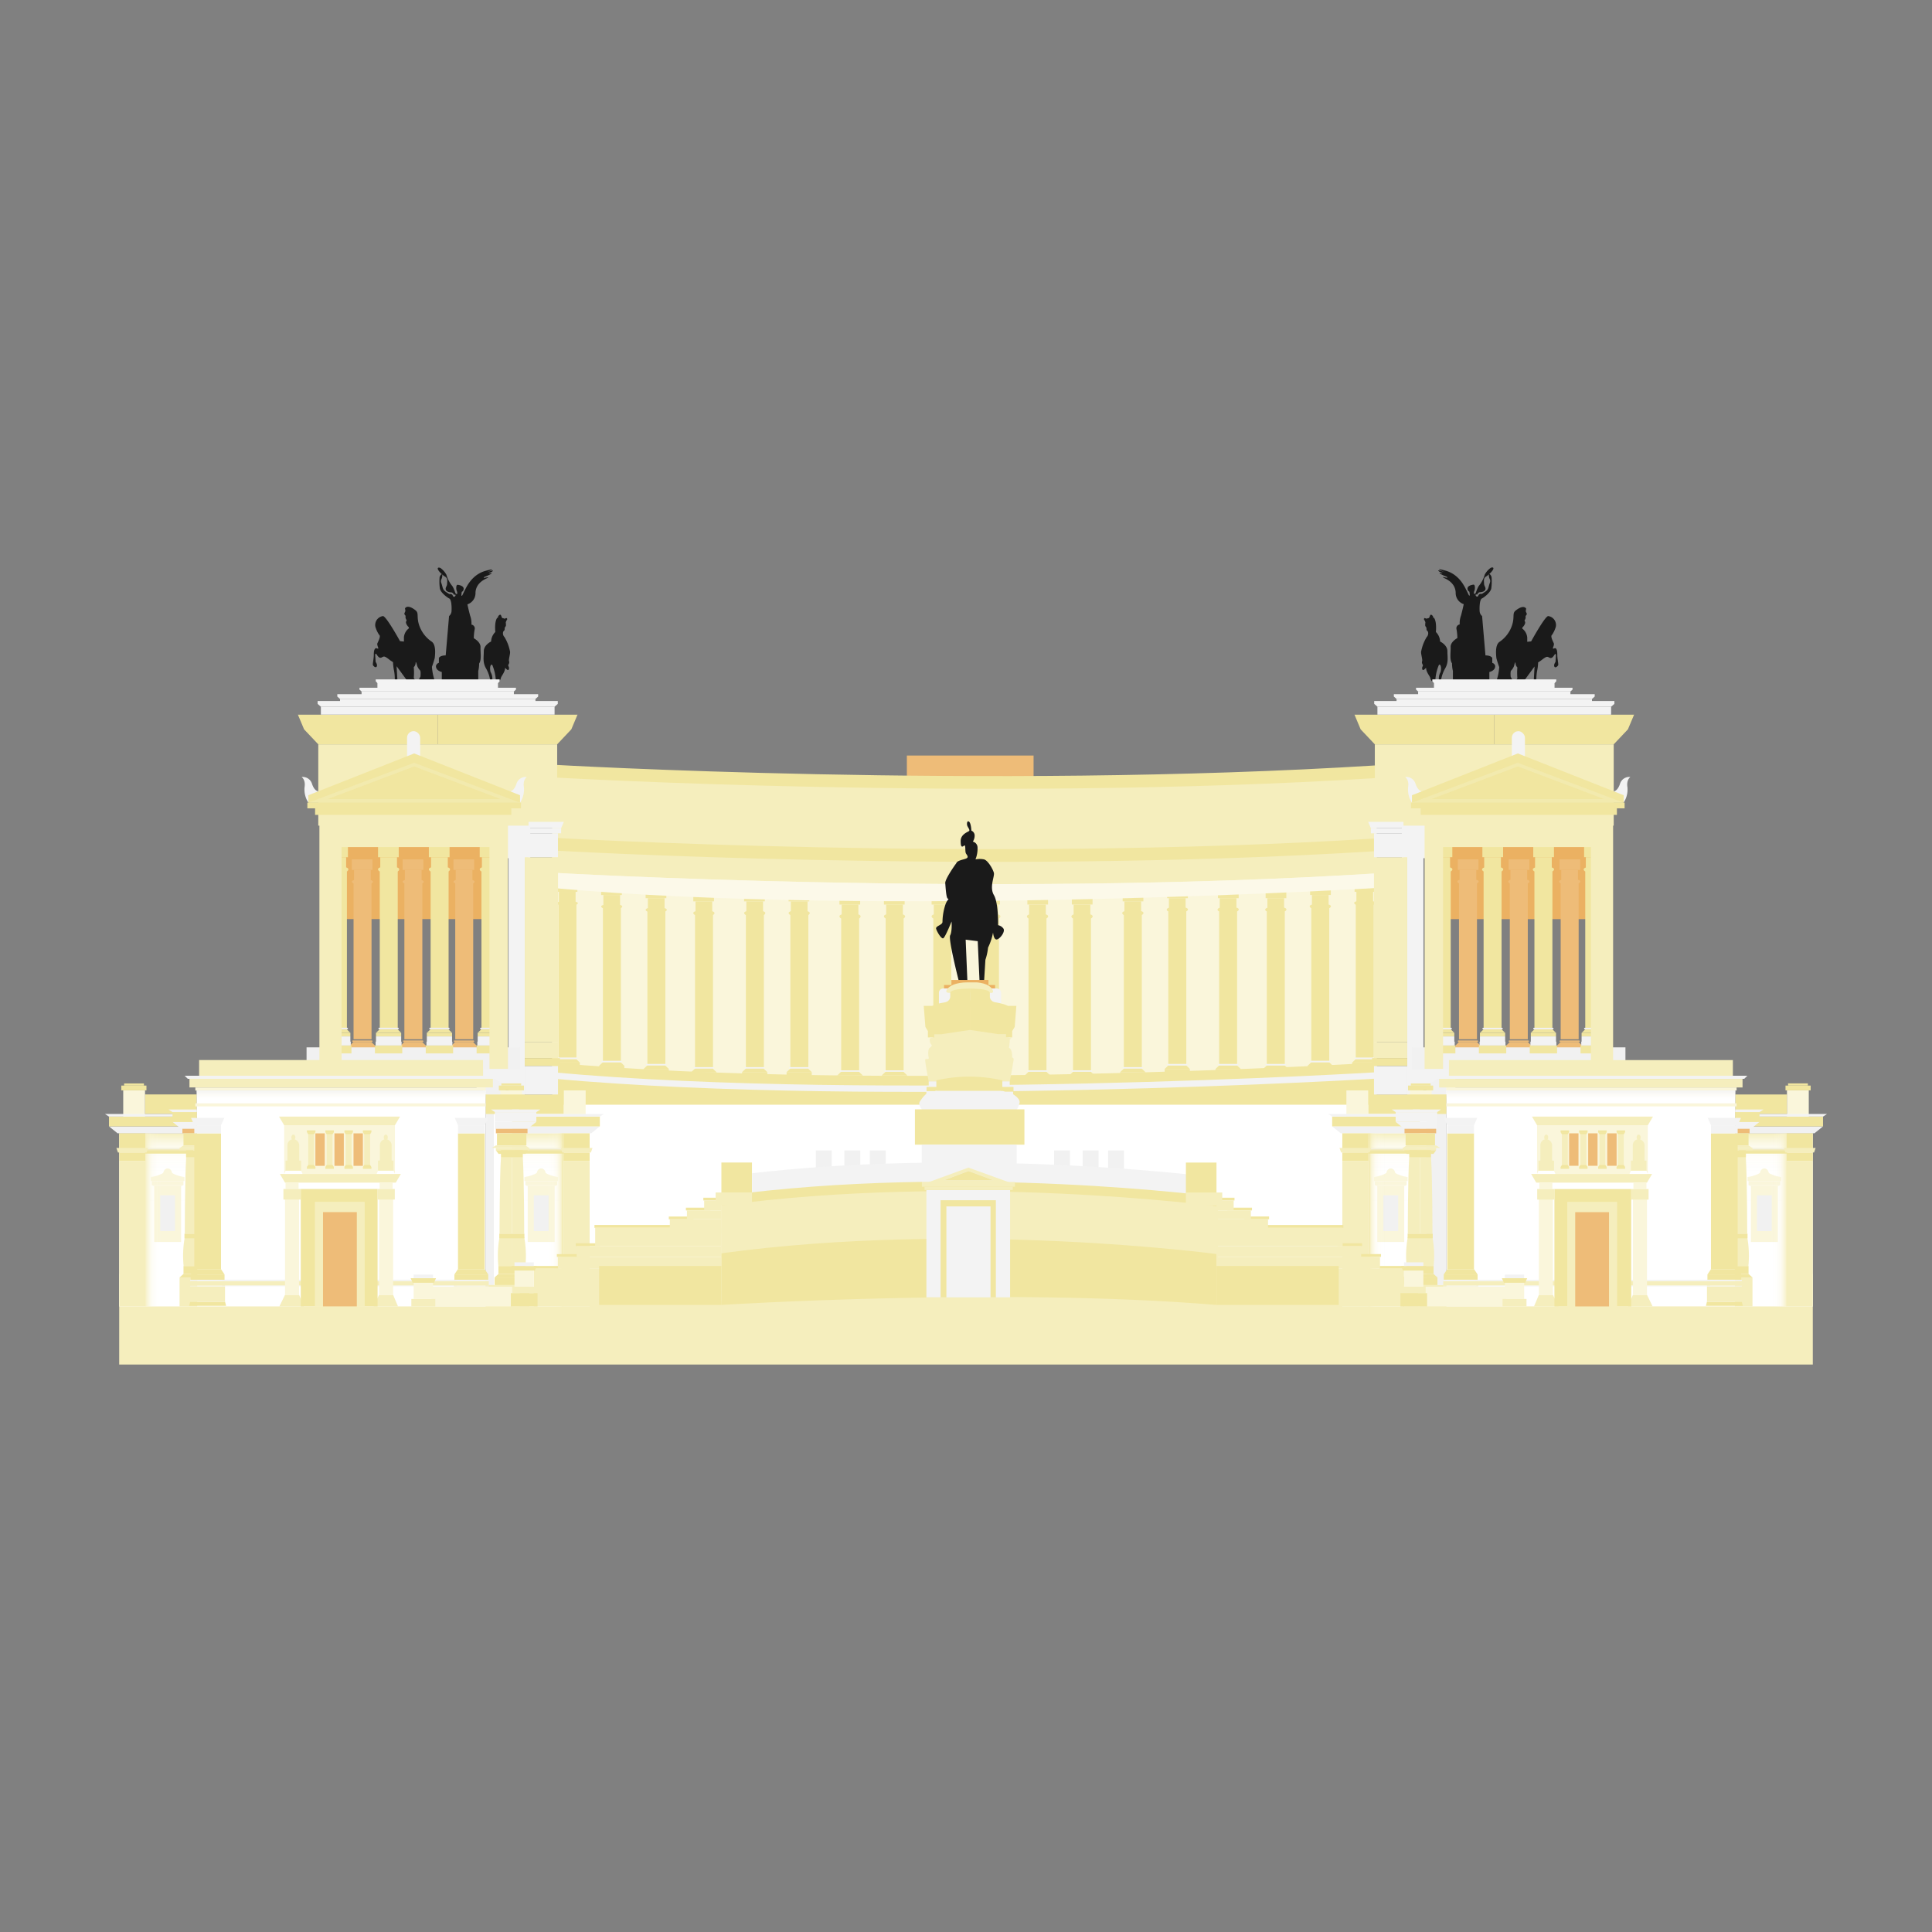 <svg id="Layer_1" data-name="Layer 1" xmlns="http://www.w3.org/2000/svg" xmlns:xlink="http://www.w3.org/1999/xlink" viewBox="0 0 460 460"><rect x="0" y="0" width="460" height="460" fill="#808080" stroke="none"/><defs><style>.cls-1{fill:#1a1a1a;}.cls-2{fill:#eebc78;}.cls-18,.cls-3{fill:#f5eebd;}.cls-4{fill:#f1e6a0;}.cls-5{fill:#f3f3f3;}.cls-6{fill:#faf6db;}.cls-7{fill:#ebb162;}.cls-8{fill:#fcf9e9;}.cls-9{fill:#f1f1f1;}.cls-10{fill:#fff;}.cls-11{fill:url(#linear-gradient);}.cls-12{fill:url(#linear-gradient-2);}.cls-13{fill:url(#linear-gradient-3);}.cls-14{fill:url(#linear-gradient-4);}.cls-15{fill:url(#linear-gradient-5);}.cls-16{fill:url(#linear-gradient-6);}.cls-17{fill:url(#linear-gradient-7);}.cls-18{opacity:0.5;}.cls-19{fill:url(#linear-gradient-8);}.cls-20{fill:url(#linear-gradient-9);}.cls-21{fill:url(#linear-gradient-10);}.cls-22{fill:url(#linear-gradient-11);}.cls-23{fill:url(#linear-gradient-12);}.cls-24{fill:url(#linear-gradient-13);}.cls-25{fill:url(#linear-gradient-14);}</style><linearGradient id="linear-gradient" x1="40.71" y1="311.05" x2="40.71" y2="269.83" gradientUnits="userSpaceOnUse"><stop offset="0.58" stop-color="#faf6db" stop-opacity="0"/><stop offset="0.74" stop-color="#faf6db" stop-opacity="0.01"/><stop offset="0.79" stop-color="#faf6da" stop-opacity="0.04"/><stop offset="0.83" stop-color="#faf5d8" stop-opacity="0.08"/><stop offset="0.87" stop-color="#f9f5d6" stop-opacity="0.15"/><stop offset="0.9" stop-color="#f9f4d4" stop-opacity="0.24"/><stop offset="0.92" stop-color="#f8f3d0" stop-opacity="0.35"/><stop offset="0.94" stop-color="#f8f2cc" stop-opacity="0.49"/><stop offset="0.96" stop-color="#f7f1c8" stop-opacity="0.64"/><stop offset="0.98" stop-color="#f6f0c3" stop-opacity="0.81"/><stop offset="1" stop-color="#f5eebd" stop-opacity="0.99"/><stop offset="1" stop-color="#f5eebd"/></linearGradient><linearGradient id="linear-gradient-2" x1="46.84" y1="290.44" x2="34.59" y2="290.44" gradientUnits="userSpaceOnUse"><stop offset="0.59" stop-color="#fcf9e9" stop-opacity="0"/><stop offset="0.69" stop-color="#fcf9e9" stop-opacity="0.01"/><stop offset="0.74" stop-color="#fcf9e7" stop-opacity="0.04"/><stop offset="0.79" stop-color="#fbf8e4" stop-opacity="0.1"/><stop offset="0.83" stop-color="#fbf7e1" stop-opacity="0.19"/><stop offset="0.87" stop-color="#faf6dc" stop-opacity="0.29"/><stop offset="0.9" stop-color="#f9f4d6" stop-opacity="0.43"/><stop offset="0.93" stop-color="#f8f3cf" stop-opacity="0.58"/><stop offset="0.97" stop-color="#f7f1c7" stop-opacity="0.77"/><stop offset="1" stop-color="#f5eebe" stop-opacity="0.97"/><stop offset="1" stop-color="#f5eebd"/></linearGradient><linearGradient id="linear-gradient-3" x1="40.26" y1="274.67" x2="40.26" y2="273.4" gradientUnits="userSpaceOnUse"><stop offset="0" stop-color="#f1e6a0" stop-opacity="0"/><stop offset="0.1" stop-color="#f1e6a2" stop-opacity="0.02"/><stop offset="0.23" stop-color="#f1e7a8" stop-opacity="0.09"/><stop offset="0.37" stop-color="#f1e9b1" stop-opacity="0.21"/><stop offset="0.53" stop-color="#f2ebbf" stop-opacity="0.37"/><stop offset="0.71" stop-color="#f2edd0" stop-opacity="0.58"/><stop offset="0.88" stop-color="#f3f1e4" stop-opacity="0.82"/><stop offset="1" stop-color="#f3f3f3"/></linearGradient><linearGradient id="linear-gradient-4" x1="-1141.07" y1="311.05" x2="-1141.07" y2="269.83" gradientTransform="matrix(1, 0, 0, -1, 1269.13, 580.88)" xlink:href="#linear-gradient"/><linearGradient id="linear-gradient-5" x1="-1134.95" y1="290.44" x2="-1147.2" y2="290.44" gradientTransform="matrix(1, 0, 0, -1, 1269.13, 580.88)" gradientUnits="userSpaceOnUse"><stop offset="0.59" stop-color="#fcf9e9" stop-opacity="0"/><stop offset="0.69" stop-color="#fcf9e8" stop-opacity="0.01"/><stop offset="0.74" stop-color="#fcf8e6" stop-opacity="0.05"/><stop offset="0.79" stop-color="#fbf7e1" stop-opacity="0.11"/><stop offset="0.83" stop-color="#faf5db" stop-opacity="0.19"/><stop offset="0.87" stop-color="#f9f3d3" stop-opacity="0.3"/><stop offset="0.9" stop-color="#f7f1c9" stop-opacity="0.43"/><stop offset="0.94" stop-color="#f5eebe" stop-opacity="0.59"/><stop offset="0.97" stop-color="#f3eab0" stop-opacity="0.78"/><stop offset="1" stop-color="#f1e6a1" stop-opacity="0.98"/><stop offset="1" stop-color="#f1e6a0"/></linearGradient><linearGradient id="linear-gradient-6" x1="-1141.53" y1="274.67" x2="-1141.53" y2="273.4" gradientTransform="matrix(1, 0, 0, -1, 1270.04, 548.07)" xlink:href="#linear-gradient-3"/><linearGradient id="linear-gradient-7" x1="81.24" y1="262.7" x2="81.24" y2="259.67" gradientUnits="userSpaceOnUse"><stop offset="0.32" stop-color="#fcf9e9" stop-opacity="0"/><stop offset="0.38" stop-color="#fcf9e9" stop-opacity="0.04"/><stop offset="0.48" stop-color="#fbf8ea" stop-opacity="0.14"/><stop offset="0.6" stop-color="#f9f7ec" stop-opacity="0.3"/><stop offset="0.74" stop-color="#f7f6ee" stop-opacity="0.52"/><stop offset="0.9" stop-color="#f5f4f1" stop-opacity="0.8"/><stop offset="1" stop-color="#f3f3f3"/></linearGradient><linearGradient id="linear-gradient-8" x1="55.68" y1="311.05" x2="55.68" y2="269.83" gradientTransform="matrix(1, 0, 0, -1, 363.6, 580.88)" xlink:href="#linear-gradient"/><linearGradient id="linear-gradient-9" x1="61.81" y1="290.44" x2="49.56" y2="290.44" gradientTransform="matrix(1, 0, 0, -1, 363.6, 580.88)" xlink:href="#linear-gradient-2"/><linearGradient id="linear-gradient-10" x1="55.23" y1="274.67" x2="55.23" y2="273.4" gradientTransform="matrix(1, 0, 0, -1, 364.51, 548.07)" xlink:href="#linear-gradient-3"/><linearGradient id="linear-gradient-11" x1="-1156.04" y1="311.05" x2="-1156.04" y2="269.83" gradientTransform="translate(1487.98)" xlink:href="#linear-gradient"/><linearGradient id="linear-gradient-12" x1="-1149.92" y1="290.44" x2="-1162.17" y2="290.44" gradientTransform="translate(1487.98)" xlink:href="#linear-gradient-5"/><linearGradient id="linear-gradient-13" x1="-1156.5" y1="274.67" x2="-1156.5" y2="273.4" gradientTransform="translate(1487.98)" xlink:href="#linear-gradient-3"/><linearGradient id="linear-gradient-14" x1="96.21" y1="262.7" x2="96.21" y2="259.67" gradientTransform="matrix(1, 0, 0, -1, 282.56, 522.37)" xlink:href="#linear-gradient-7"/></defs><title>rome</title><path class="cls-1" d="M368.6,146.68a2.15,2.15,0,0,1,1.84,2.53,6.93,6.93,0,0,1-.9,1.94c-.35.23-.12.9.41,2,.17.47-.38,1.25-.15,1.28s.46-.24.68,0,.31.64.31,1.54.32,2.19.2,2.42-.67.76-.9.32.26-1.08.26-1.08l.12-1.57s0-.7-.38-.12-.7.9-1.2.64-.58-.44-2,.7l-.67.44a11.47,11.47,0,0,1-.26,2.13,11.36,11.36,0,0,0-.15,2.42h-.64l.2-3.59-2.51,3.44-2.48.15s.87-.44.9-.85a14.29,14.29,0,0,1,0-2.51,1.47,1.47,0,0,1-.44-1c0-.55-.26.17-.32.55a2.94,2.94,0,0,1-.73,1.2c-.23.23-.1,1.49-.1,1.49l.46.85-1,0-2.78-.1a13.19,13.19,0,0,0,.59-3.07,21.87,21.87,0,0,1-.67-2.1c-.08-.74-.38-3.15.74-3.91a7.65,7.65,0,0,0,3-4c.62-1.95,0-2.76.8-3.42s2-1.3,2.54-.5c0,.31-.22.52.06,1s-.18.6-.2.85a1.13,1.13,0,0,1-.22.91c-.1.2.27.34.07.87a2.19,2.19,0,0,1-.59.85l-.06.27a3,3,0,0,1,1.2,2.16v1l.93-.1S367.74,146.88,368.6,146.68Z"/><path class="cls-1" d="M354.61,162.25V160s1.48-.3,1.38-1.48a1,1,0,0,0-.69-.7v-1.18s-.28-.59-1.62-.59l-.8-9.37a1.65,1.65,0,0,1-.59-1.23c-.05-.86,0-2.68.54-2.95S355,141,355.08,140a12.28,12.28,0,0,0,.06-2.54c-.08-.54-.74-1.25-.64-.31s.54.79.18,1.76-.18,1.45-1.22,2.09l-.64.41s-.64-.15-.82.36-.59.23-.66-.05.38-.15.38-.15.2-.54.64-.56,1.15-.15,1.3-.66-.31-.84-.31-1.35-.23-1.33.46-1.73,1.71-1.43,1.76-1.89-.61-.2-.61-.2a4.72,4.72,0,0,0-1.45,1.63,7.33,7.33,0,0,1-1.4,2.68c-.48.72-.72,1.8-.87,1.86s-.28.08-.29,0a1.24,1.24,0,0,1,.11-.72c.17-.44.17-1.47-.23-1.43s-1.5.27-1.42,1,.45.53.46.78.16.81,0,.84-.38-.68-.72-1.29-1.59-3.74-5-4.67,0,.44,0,.44-2.58-1-1.42-.17c.53.21.9.43.6.37s-.72-.15-.52.06a9.17,9.17,0,0,0,1.6.73s.52.37-.08.23-1.11-.2-.54.08,2.68,1.12,2.8,3.47a2.8,2.8,0,0,0,1.92,2.78s-.2,1-.64,2.68a5.24,5.24,0,0,0-.32,2.15.92.92,0,0,0-.79,1,11.83,11.83,0,0,1,.23,2.24s-1.65.87-1.6,2.12-.3,3,.33,3.9a7.44,7.44,0,0,0,.21,1.81c0,.42,0,2.25,0,2.25Z"/><path class="cls-1" d="M341.36,147.05s.75.52.52,3.43a3.35,3.35,0,0,1,1,2.26s1.74.8,1.74,2.31.33,2.68-.61,4.23a8.29,8.29,0,0,0-1,3.53l-.36-.56A3.14,3.14,0,0,1,343,160c.35-1.5-.26-2.14-.47-1.53a11,11,0,0,0-.78,3.46h-.61l-.14.33a1.64,1.64,0,0,1-.46-.83c-.07-.46-1-1.36-1-2.46,0,0-.71.93-.89.39s.21-.78.14-1-.34-.46-.19-.93-.42-2-.2-2.46a10.15,10.15,0,0,1,1.28-3.28,1.26,1.26,0,0,0,.3-1.3c-.16-.26-.34-.24-.34-.64a.81.81,0,0,0-.26-.65c-.1-.11,0-.94,0-.94l-.11-.29-.25-.45.11-.27.6.16a.78.78,0,0,1,.41-.14c.28,0,.26-1.05.73-.76a.88.88,0,0,1,.4.81Z"/><path class="cls-1" d="M91.21,146.68a2.15,2.15,0,0,0-1.84,2.53,6.93,6.93,0,0,0,.9,1.94c.35.23.12.9-.41,2-.17.47.38,1.25.15,1.28s-.46-.24-.68,0S89,155,89,155.95s-.32,2.19-.2,2.42.67.76.9.32-.26-1.08-.26-1.08L89.33,156s0-.7.38-.12.7.9,1.2.64.58-.44,2,.7l.67.44a11.47,11.47,0,0,0,.26,2.13,11.36,11.36,0,0,1,.15,2.42h.64l-.2-3.59,2.51,3.44,2.48.15s-.87-.44-.9-.85a14.29,14.29,0,0,0,0-2.51,1.47,1.47,0,0,0,.44-1c0-.55.26.17.32.55a2.94,2.94,0,0,0,.73,1.2c.23.23.1,1.49.1,1.49l-.46.85,1,0,2.78-.1a13.19,13.19,0,0,1-.59-3.07,21.87,21.87,0,0,0,.67-2.1c.08-.74.38-3.15-.74-3.91a7.65,7.65,0,0,1-3-4c-.62-1.95,0-2.76-.8-3.42s-2-1.3-2.54-.5c0,.31.22.52-.06,1s.18.6.2.85a1.13,1.13,0,0,0,.22.91c.1.2-.27.34-.07.87a2.19,2.19,0,0,0,.59.85l.06.27a3,3,0,0,0-1.2,2.16v1l-.93-.1S92.07,146.88,91.21,146.68Z"/><path class="cls-1" d="M105.19,162.25V160s-1.48-.3-1.38-1.48a1,1,0,0,1,.69-.7v-1.18s.28-.59,1.62-.59l.8-9.37a1.65,1.65,0,0,0,.59-1.23c.05-.86,0-2.68-.54-2.95s-2.14-1.45-2.25-2.46a12.28,12.28,0,0,1-.06-2.54c.08-.54.74-1.25.64-.31s-.54.79-.18,1.76.18,1.45,1.22,2.09l.64.41s.64-.15.82.36.59.23.66-.05-.38-.15-.38-.15-.2-.54-.64-.56-1.15-.15-1.3-.66.31-.84.31-1.35.23-1.33-.46-1.73-1.71-1.43-1.76-1.89.61-.2.61-.2a4.72,4.72,0,0,1,1.45,1.63,7.33,7.33,0,0,0,1.4,2.68c.48.72.72,1.8.87,1.86s.28.08.29,0a1.24,1.24,0,0,0-.11-.72c-.17-.44-.17-1.47.23-1.43s1.5.27,1.42,1-.45.53-.46.78-.16.81,0,.84.38-.68.72-1.29,1.59-3.74,5-4.67,0,.44,0,.44,2.58-1,1.42-.17c-.53.21-.9.43-.6.37s.72-.15.52.06a9.17,9.17,0,0,1-1.6.73s-.52.37.08.23,1.11-.2.54.08-2.68,1.12-2.8,3.47a2.8,2.8,0,0,1-1.92,2.78s.2,1,.64,2.68a5.24,5.24,0,0,1,.32,2.15.92.92,0,0,1,.79,1,11.83,11.83,0,0,0-.23,2.24s1.65.87,1.6,2.12.3,3-.33,3.9a7.44,7.44,0,0,1-.21,1.81c0,.42,0,2.25,0,2.25Z"/><path class="cls-1" d="M118.45,147.05s-.75.52-.52,3.43a3.35,3.35,0,0,0-1,2.26s-1.74.8-1.74,2.31-.33,2.68.61,4.23a8.29,8.29,0,0,1,1,3.53l.36-.56a3.14,3.14,0,0,0-.36-2.25c-.35-1.5.26-2.14.47-1.53a11,11,0,0,1,.78,3.46h.61l.14.33a1.64,1.64,0,0,0,.46-.83c.07-.46,1-1.36,1-2.46,0,0,.71.93.89.39s-.21-.78-.14-1,.34-.46.19-.93.42-2,.2-2.46a10.15,10.15,0,0,0-1.28-3.28,1.26,1.26,0,0,1-.3-1.3c.16-.26.34-.24.34-.64a.81.81,0,0,1,.26-.65c.1-.11,0-.94,0-.94l.11-.29.25-.45-.11-.27-.6.16a.78.78,0,0,0-.41-.14c-.28,0-.26-1.05-.73-.76a.88.88,0,0,0-.4.81Z"/><rect class="cls-2" x="215.92" y="179.89" width="30.17" height="7.39"/><rect class="cls-3" x="28.38" y="303.29" width="403.24" height="21.6" transform="translate(460 628.18) rotate(-180)"/><path class="cls-4" d="M131.5,222.16s103,6,196.25.16V267.4s-117.93,7.11-196.25,0Z"/><path class="cls-4" d="M131.5,182.07s103,6,196.25.16v45.08s-117.93,7.11-196.25,0Z"/><path class="cls-3" d="M131.5,185.09s103,6,196.25.16v45.08s-117.93,7.11-196.25,0Z"/><path class="cls-4" d="M131.5,199.46s103,6,196.25.16V244.7s-117.93,7.11-196.25,0Z"/><path class="cls-3" d="M131.5,202.49s103,6,196.25.16v45.08s-117.93,7.11-196.25,0Z"/><path class="cls-5" d="M131.5,211.57s103,6,196.25.16v45.08s-117.93,7.11-196.25,0Z"/><path class="cls-4" d="M131.5,210.06s103,6,196.25.16V255.3s-117.93,7.11-196.25,0Z"/><path class="cls-6" d="M131.5,207.79s103,6,196.25.16V253s-117.93,7.11-196.25,0Z"/><rect class="cls-4" x="132.06" y="252.99" width="6" height="0.81"/><polygon class="cls-4" points="138.06 252.99 132.06 252.99 132.94 252.16 137.19 252.16 138.06 252.99"/><path class="cls-4" d="M137.17,214.73a8.7,8.7,0,0,0-4.21,0c-.75.3-.29.54,0,.67v36.44h4.28V215.41C137.46,215.27,137.92,215,137.17,214.73Z"/><rect class="cls-4" x="133.07" y="212.34" width="3.98" height="2.56"/><rect class="cls-4" x="132.54" y="209.9" width="4.93" height="2.44"/><rect class="cls-5" x="132.63" y="251.81" width="4.85" height="0.35" rx="0.18" ry="0.18"/><rect class="cls-4" x="142.65" y="253.75" width="6" height="0.81"/><polygon class="cls-4" points="148.65 253.75 142.65 253.75 143.53 252.92 147.78 252.92 148.65 253.75"/><path class="cls-4" d="M147.76,215.49a8.7,8.7,0,0,0-4.21,0c-.75.3-.29.6,0,.74v36.5h4.28v-36.5C148,216.09,148.51,215.79,147.76,215.49Z"/><rect class="cls-4" x="143.66" y="213.1" width="3.98" height="2.56"/><rect class="cls-4" x="143.13" y="210.66" width="4.93" height="2.44"/><rect class="cls-5" x="143.22" y="252.57" width="4.85" height="0.35" rx="0.18" ry="0.18"/><rect class="cls-4" x="153.24" y="254.51" width="6" height="0.81"/><polygon class="cls-4" points="159.24 254.51 153.24 254.51 154.12 253.67 158.37 253.67 159.24 254.51"/><path class="cls-4" d="M158.35,216.25a8.7,8.7,0,0,0-4.21,0c-.75.3-.29.66,0,.8v36.56h4.28V217C158.64,216.91,159.1,216.55,158.35,216.25Z"/><rect class="cls-4" x="154.25" y="213.85" width="3.98" height="2.56"/><rect class="cls-4" x="153.72" y="211.41" width="4.93" height="2.44"/><rect class="cls-5" x="153.82" y="253.32" width="4.85" height="0.35" rx="0.18" ry="0.18"/><rect class="cls-4" x="164.59" y="255.26" width="6" height="0.81"/><polygon class="cls-4" points="170.59 255.26 164.59 255.26 165.46 254.43 169.71 254.43 170.59 255.26"/><path class="cls-4" d="M169.69,217a8.7,8.7,0,0,0-4.21,0c-.75.3-.29.73,0,.86v36.62h4.28V217.86C170,217.73,170.45,217.3,169.69,217Z"/><rect class="cls-4" x="165.6" y="214.61" width="3.98" height="2.56"/><rect class="cls-4" x="165.07" y="212.17" width="4.93" height="2.44"/><rect class="cls-5" x="165.16" y="254.08" width="4.85" height="0.35" rx="0.18" ry="0.18"/><rect class="cls-4" x="176.69" y="255.26" width="6" height="0.81"/><polygon class="cls-4" points="182.69 255.26 176.69 255.26 177.57 254.43 181.82 254.43 182.69 255.26"/><path class="cls-4" d="M181.8,217a8.7,8.7,0,0,0-4.21,0c-.75.3-.29.73,0,.86v36.62h4.28V217.86C182.09,217.73,182.55,217.3,181.8,217Z"/><rect class="cls-4" x="177.7" y="214.61" width="3.98" height="2.56"/><rect class="cls-4" x="177.17" y="212.17" width="4.93" height="2.44"/><rect class="cls-5" x="177.27" y="254.08" width="4.85" height="0.35" rx="0.18" ry="0.18"/><rect class="cls-4" x="187.28" y="255.26" width="6" height="0.81"/><polygon class="cls-4" points="193.28 255.26 187.28 255.26 188.16 254.43 192.41 254.43 193.28 255.26"/><path class="cls-4" d="M192.39,217a8.7,8.7,0,0,0-4.21,0c-.75.3-.29.73,0,.86v36.62h4.28V217.86C192.68,217.73,193.14,217.3,192.39,217Z"/><rect class="cls-4" x="188.29" y="214.61" width="3.98" height="2.56"/><rect class="cls-4" x="187.76" y="212.17" width="4.93" height="2.44"/><rect class="cls-5" x="187.86" y="254.08" width="4.85" height="0.35" rx="0.18" ry="0.18"/><rect class="cls-4" x="199.38" y="256.02" width="6" height="0.81"/><polygon class="cls-4" points="205.39 256.02 199.38 256.02 200.26 255.19 204.51 255.19 205.39 256.02"/><path class="cls-4" d="M204.49,217.76a8.7,8.7,0,0,0-4.21,0c-.75.3-.29.79,0,.92v36.69h4.28V218.68C204.78,218.55,205.24,218.06,204.49,217.76Z"/><rect class="cls-4" x="200.4" y="215.36" width="3.98" height="2.56"/><rect class="cls-4" x="199.87" y="212.93" width="4.93" height="2.44"/><rect class="cls-5" x="199.96" y="254.84" width="4.85" height="0.35" rx="0.18" ry="0.18"/><rect class="cls-4" x="209.97" y="256.02" width="6" height="0.81"/><polygon class="cls-4" points="215.98 256.02 209.97 256.02 210.85 255.19 215.1 255.19 215.98 256.02"/><path class="cls-4" d="M215.08,217.76a8.7,8.7,0,0,0-4.21,0c-.75.3-.29.79,0,.92v36.69h4.28V218.68C215.38,218.55,215.84,218.06,215.08,217.76Z"/><rect class="cls-4" x="210.99" y="215.36" width="3.98" height="2.56"/><rect class="cls-4" x="210.46" y="212.93" width="4.93" height="2.44"/><rect class="cls-5" x="210.55" y="254.84" width="4.85" height="0.35" rx="0.18" ry="0.18"/><rect class="cls-4" x="321.93" y="252.99" width="6" height="0.81" transform="translate(649.87 506.8) rotate(-180)"/><polygon class="cls-4" points="321.93 252.99 327.94 252.99 327.06 252.16 322.81 252.16 321.93 252.99"/><path class="cls-4" d="M322.8,215.41v36.44h4.28V215.41c.27-.13.73-.49,0-.79a12,12,0,0,0-4.21,0C322.07,214.89,322.53,215.27,322.8,215.41Z"/><rect class="cls-4" x="322.94" y="212.34" width="3.98" height="2.56" transform="translate(649.87 427.23) rotate(-180)"/><rect class="cls-4" x="322.52" y="209.9" width="4.93" height="2.44" transform="translate(649.97 422.24) rotate(-180)"/><rect class="cls-5" x="322.51" y="251.81" width="4.85" height="0.35" rx="0.18" ry="0.18" transform="translate(649.87 503.97) rotate(-180)"/><rect class="cls-4" x="311.34" y="253.75" width="6" height="0.81" transform="translate(628.69 508.31) rotate(-180)"/><polygon class="cls-4" points="311.34 253.75 317.34 253.75 316.47 252.92 312.22 252.92 311.34 253.75"/><path class="cls-4" d="M312.21,216.23v36.5h4.28v-36.5c.27-.13.73-.52,0-.82a10.93,10.93,0,0,0-4.21,0C311.48,215.68,311.94,216.09,312.21,216.23Z"/><rect class="cls-4" x="312.35" y="213.1" width="3.98" height="2.56" transform="translate(628.69 428.75) rotate(-180)"/><rect class="cls-4" x="311.93" y="210.66" width="4.93" height="2.44" transform="translate(628.79 423.75) rotate(-180)"/><rect class="cls-5" x="311.92" y="252.57" width="4.85" height="0.35" rx="0.18" ry="0.18" transform="translate(628.69 505.48) rotate(-180)"/><rect class="cls-4" x="300.75" y="254.51" width="6" height="0.81" transform="translate(607.5 509.83) rotate(-180)"/><polygon class="cls-4" points="300.75 254.51 306.75 254.51 305.88 253.67 301.63 253.67 300.75 254.51"/><path class="cls-4" d="M301.62,217v36.56h4.28V217c.27-.13.73-.55,0-.85a10,10,0,0,0-4.21,0C300.89,216.48,301.35,216.91,301.62,217Z"/><rect class="cls-4" x="301.76" y="213.85" width="3.98" height="2.56" transform="translate(607.5 430.26) rotate(-180)"/><rect class="cls-4" x="301.34" y="211.41" width="4.93" height="2.44" transform="translate(607.61 425.26) rotate(-180)"/><rect class="cls-5" x="301.33" y="253.32" width="4.85" height="0.35" rx="0.18" ry="0.18" transform="translate(607.5 506.99) rotate(180)"/><rect class="cls-4" x="289.4" y="254.51" width="6" height="0.81" transform="translate(584.81 509.83) rotate(-180)"/><polygon class="cls-4" points="289.4 254.51 295.41 254.51 294.53 253.67 290.28 253.67 289.4 254.51"/><path class="cls-4" d="M290.27,217v36.56h4.28V217c.27-.13.73-.55,0-.85a10,10,0,0,0-4.21,0C289.55,216.48,290,216.91,290.27,217Z"/><rect class="cls-4" x="290.42" y="213.85" width="3.98" height="2.56" transform="translate(584.81 430.26) rotate(-180)"/><rect class="cls-4" x="289.99" y="211.41" width="4.93" height="2.44" transform="translate(584.91 425.26) rotate(-180)"/><rect class="cls-5" x="289.98" y="253.32" width="4.85" height="0.35" rx="0.18" ry="0.18" transform="translate(584.81 506.99) rotate(-180)"/><rect class="cls-4" x="277.3" y="254.51" width="6" height="0.81" transform="translate(560.6 509.83) rotate(-180)"/><polygon class="cls-4" points="277.3 254.51 283.3 254.51 282.43 253.67 278.18 253.67 277.3 254.51"/><path class="cls-4" d="M278.17,217v36.56h4.28V217c.27-.13.73-.55,0-.85a10,10,0,0,0-4.21,0C277.44,216.48,277.9,216.91,278.17,217Z"/><rect class="cls-4" x="278.31" y="213.85" width="3.98" height="2.56" transform="translate(560.6 430.26) rotate(-180)"/><rect class="cls-4" x="277.89" y="211.41" width="4.93" height="2.44" transform="translate(560.71 425.26) rotate(-180)"/><rect class="cls-5" x="277.88" y="253.32" width="4.85" height="0.35" rx="0.18" ry="0.18" transform="translate(560.6 506.99) rotate(180)"/><rect class="cls-4" x="266.71" y="255.26" width="6" height="0.81" transform="translate(539.42 511.34) rotate(-180)"/><polygon class="cls-4" points="266.71 255.26 272.71 255.26 271.84 254.43 267.59 254.43 266.71 255.26"/><path class="cls-4" d="M267.58,217.86v36.62h4.28V217.86c.27-.13.73-.58,0-.88a9.23,9.23,0,0,0-4.21,0C266.85,217.27,267.31,217.73,267.58,217.86Z"/><rect class="cls-4" x="267.72" y="214.61" width="3.98" height="2.56" transform="translate(539.42 431.77) rotate(-180)"/><rect class="cls-4" x="267.3" y="212.17" width="4.93" height="2.44" transform="translate(539.53 426.78) rotate(-180)"/><rect class="cls-5" x="267.29" y="254.08" width="4.85" height="0.35" rx="0.18" ry="0.18" transform="translate(539.42 508.51) rotate(-180)"/><rect class="cls-4" x="254.61" y="256.02" width="6" height="0.81" transform="translate(515.22 512.85) rotate(-180)"/><polygon class="cls-4" points="254.61 256.02 260.61 256.02 259.73 255.19 255.48 255.19 254.61 256.02"/><path class="cls-4" d="M255.48,218.68v36.69h4.28V218.68c.27-.13.73-.61,0-.92a8.57,8.57,0,0,0-4.21,0C254.75,218.07,255.21,218.55,255.48,218.68Z"/><rect class="cls-4" x="255.62" y="215.36" width="3.98" height="2.56" transform="translate(515.22 433.29) rotate(-180)"/><rect class="cls-4" x="255.19" y="212.93" width="4.93" height="2.44" transform="translate(515.32 428.29) rotate(-180)"/><rect class="cls-5" x="255.18" y="254.84" width="4.85" height="0.35" rx="0.18" ry="0.18" transform="translate(515.22 510.02) rotate(180)"/><rect class="cls-4" x="244.02" y="256.02" width="6" height="0.81" transform="translate(494.03 512.85) rotate(-180)"/><polygon class="cls-4" points="244.02 256.02 250.02 256.02 249.14 255.19 244.89 255.19 244.02 256.02"/><path class="cls-4" d="M244.88,218.68v36.69h4.28V218.68c.27-.13.73-.61,0-.92a8.57,8.57,0,0,0-4.21,0C244.16,218.07,244.62,218.55,244.88,218.68Z"/><rect class="cls-4" x="245.03" y="215.36" width="3.98" height="2.56" transform="translate(494.03 433.29) rotate(-180)"/><rect class="cls-4" x="244.6" y="212.93" width="4.93" height="2.44" transform="translate(494.14 428.29) rotate(-180)"/><rect class="cls-5" x="244.59" y="254.84" width="4.85" height="0.35" rx="0.18" ry="0.18" transform="translate(494.03 510.02) rotate(180)"/><rect class="cls-4" x="221.32" y="256.02" width="6" height="0.81"/><polygon class="cls-4" points="227.32 256.02 221.32 256.02 222.2 255.19 226.45 255.19 227.32 256.02"/><path class="cls-4" d="M226.43,217.76a8.7,8.7,0,0,0-4.21,0c-.75.3-.29.79,0,.92v36.69h4.28V218.68C226.72,218.55,227.18,218.06,226.43,217.76Z"/><rect class="cls-4" x="222.33" y="215.36" width="3.98" height="2.56"/><rect class="cls-4" x="221.81" y="212.93" width="4.93" height="2.44"/><rect class="cls-5" x="221.9" y="254.84" width="4.85" height="0.35" rx="0.18" ry="0.18"/><rect class="cls-4" x="232.67" y="256.02" width="6" height="0.81"/><polygon class="cls-4" points="238.67 256.02 232.67 256.02 233.54 255.19 237.8 255.19 238.67 256.02"/><path class="cls-4" d="M237.78,217.76a8.7,8.7,0,0,0-4.21,0c-.75.3-.29.79,0,.92v36.69h4.28V218.68C238.07,218.55,238.53,218.06,237.78,217.76Z"/><rect class="cls-4" x="233.68" y="215.36" width="3.98" height="2.56"/><rect class="cls-4" x="233.15" y="212.93" width="4.93" height="2.44"/><rect class="cls-5" x="233.24" y="254.84" width="4.85" height="0.35" rx="0.18" ry="0.18"/><rect class="cls-7" x="79.02" y="198.4" width="38.76" height="20.43"/><rect class="cls-5" x="120.69" y="196.05" width="5.56" height="8.29"/><rect class="cls-5" x="113.48" y="253.13" width="9.01" height="6.15"/><polygon class="cls-5" points="124.94 204.07 121.08 198.74 121.08 262.86 124.94 262.86 124.94 204.07"/><path class="cls-8" d="M131.5,207.79s103,6,196.25.16v3.47s-117.93,7.11-196.25,0Z"/><rect class="cls-2" x="83.28" y="248.95" width="6" height="0.84"/><rect class="cls-2" x="83.28" y="249.79" width="6" height="2.14"/><rect class="cls-2" x="83.03" y="251.93" width="6.51" height="1.91"/><polygon class="cls-2" points="89.28 248.95 83.28 248.95 84.16 248.09 88.41 248.09 89.28 248.95"/><path class="cls-2" d="M88.39,209.58a8.56,8.56,0,0,0-4.21,0c-.75.31-.29.61,0,.74v37.12h4.28V210.32C88.68,210.19,89.14,209.89,88.39,209.58Z"/><rect class="cls-2" x="84.29" y="207.12" width="3.98" height="2.63"/><rect class="cls-2" x="83.76" y="204.61" width="4.93" height="2.51"/><rect class="cls-2" x="83.86" y="247.73" width="4.85" height="0.36" rx="0.18" ry="0.18"/><rect class="cls-2" x="83.2" y="251.03" width="6.17" height="0.89"/><rect class="cls-2" x="95.38" y="248.95" width="6" height="0.84"/><rect class="cls-2" x="95.38" y="249.79" width="6" height="2.14"/><rect class="cls-2" x="95.13" y="251.93" width="6.51" height="1.91"/><polygon class="cls-2" points="101.39 248.95 95.39 248.95 96.26 248.09 100.51 248.09 101.39 248.95"/><path class="cls-2" d="M100.49,209.58a8.56,8.56,0,0,0-4.21,0c-.75.31-.29.61,0,.74v37.12h4.28V210.32C100.79,210.19,101.24,209.89,100.49,209.58Z"/><rect class="cls-2" x="96.4" y="207.12" width="3.98" height="2.63"/><rect class="cls-2" x="95.87" y="204.61" width="4.93" height="2.51"/><rect class="cls-2" x="95.96" y="247.73" width="4.85" height="0.36" rx="0.18" ry="0.18"/><rect class="cls-2" x="95.3" y="251.03" width="6.17" height="0.89"/><rect class="cls-2" x="107.49" y="248.95" width="6" height="0.84"/><rect class="cls-2" x="107.49" y="249.79" width="6" height="2.14"/><rect class="cls-2" x="107.23" y="251.93" width="6.51" height="1.91"/><polygon class="cls-2" points="113.49 248.95 107.49 248.95 108.36 248.09 112.61 248.09 113.49 248.95"/><path class="cls-2" d="M112.6,209.58a8.56,8.56,0,0,0-4.21,0c-.75.31-.29.61,0,.74v37.12h4.28V210.32C112.89,210.19,113.35,209.89,112.6,209.58Z"/><rect class="cls-2" x="108.5" y="207.12" width="3.98" height="2.63"/><rect class="cls-2" x="107.97" y="204.61" width="4.93" height="2.51"/><rect class="cls-2" x="108.06" y="247.73" width="4.85" height="0.36" rx="0.18" ry="0.18"/><rect class="cls-2" x="107.4" y="251.03" width="6.17" height="0.89"/><polygon class="cls-9" points="117.76 256.86 119.57 257.96 119.57 260.59 115.03 260.59 115.03 256.86 117.76 256.86"/><rect class="cls-9" x="115.63" y="259.04" width="4.79" height="46.93"/><rect class="cls-4" x="34.53" y="260.58" width="12.33" height="4.65"/><rect class="cls-10" x="117.57" y="263.03" width="226.52" height="47.82"/><rect class="cls-10" x="46.84" y="259.65" width="68.8" height="51.4"/><rect class="cls-6" x="29.34" y="259.61" width="5.19" height="6.85"/><rect class="cls-10" x="28.38" y="269.83" width="18.46" height="41.22"/><rect class="cls-11" x="34.59" y="269.83" width="12.25" height="41.22"/><polygon class="cls-9" points="25.95 268.19 46.84 268.19 46.84 269.83 27.99 269.83 25.95 268.19"/><rect class="cls-4" x="25.95" y="265.86" width="20.89" height="2.32"/><polygon class="cls-5" points="25 265.23 46.84 265.23 46.84 265.86 25.95 265.86 25 265.23"/><polygon class="cls-5" points="46.86 267.11 41.07 267.11 43.11 268.76 46.86 268.76 46.86 267.11"/><rect class="cls-4" x="41.07" y="264.79" width="5.79" height="2.32"/><polygon class="cls-5" points="46.86 264.16 40.12 264.16 41.07 264.79 46.86 264.79 46.86 264.16"/><rect class="cls-4" x="28.88" y="258.47" width="5.99" height="1.14"/><rect class="cls-4" x="29.55" y="257.96" width="4.72" height="0.52"/><rect class="cls-6" x="36.71" y="282.42" width="6.41" height="13.29"/><rect class="cls-9" x="38.15" y="284.59" width="3.52" height="8.51"/><rect class="cls-3" x="52.85" y="305" width="55.6" height="1.11"/><path class="cls-6" d="M35.91,280.25s3.25-.41,4-2.06V281Z"/><path class="cls-6" d="M43.92,280.25s-3.25-.41-4-2.06V281Z"/><polygon class="cls-3" points="72.37 311.05 66.52 311.05 67.86 308.29 71.21 308.29 72.37 311.05"/><rect class="cls-6" x="36.14" y="281.21" width="7.54" height="0.99"/><polygon class="cls-3" points="94.76 311.05 88.91 311.05 90.26 308.29 93.6 308.29 94.76 311.05"/><rect class="cls-12" x="34.59" y="269.83" width="12.25" height="41.22"/><rect class="cls-5" x="52.85" y="306.1" width="55.86" height="0.15"/><rect class="cls-5" x="52.85" y="304.69" width="55.86" height="0.3"/><rect class="cls-4" x="71.61" y="283.09" width="18.29" height="27.95"/><polygon class="cls-6" points="43.12 282.42 36.71 282.42 36.14 282.2 43.69 282.2 43.12 282.42"/><rect class="cls-3" x="74.97" y="286.15" width="11.86" height="24.89"/><rect class="cls-6" x="35.91" y="280.25" width="8.01" height="0.96"/><ellipse class="cls-6" cx="39.92" cy="279.46" rx="1.06" ry="1.27"/><rect class="cls-4" x="28.38" y="269.83" width="6.21" height="3.87"/><rect class="cls-2" x="76.91" y="288.6" width="8.05" height="22.44"/><rect class="cls-4" x="34.53" y="273.4" width="11.46" height="1.27"/><rect class="cls-3" x="28.38" y="276.41" width="6.21" height="34.63"/><rect class="cls-6" x="67.66" y="267.93" width="26.37" height="11.58"/><rect class="cls-6" x="119.11" y="259.61" width="5.19" height="6.85" transform="translate(243.42 526.07) rotate(-180)"/><rect class="cls-4" x="118.77" y="258.47" width="5.99" height="1.14" transform="translate(243.53 518.08) rotate(-180)"/><rect class="cls-4" x="119.37" y="257.96" width="4.72" height="0.52" transform="translate(243.46 516.43) rotate(-180)"/><polygon class="cls-3" points="94.02 267.93 67.66 267.93 66.44 265.86 95.24 265.86 94.02 267.93"/><polygon class="cls-3" points="94.23 281.58 67.86 281.58 66.64 279.51 95.44 279.51 94.23 281.58"/><rect class="cls-6" x="67.99" y="281.58" width="3.1" height="1.51"/><rect class="cls-13" x="34.53" y="273.4" width="11.46" height="1.27"/><rect class="cls-6" x="67.86" y="285.04" width="3.34" height="23.25"/><rect class="cls-3" x="67.48" y="283.09" width="4.12" height="2.52"/><rect class="cls-6" x="90.39" y="281.58" width="3.1" height="1.51"/><rect class="cls-6" x="90.26" y="285.04" width="3.34" height="23.25"/><rect class="cls-3" x="89.88" y="283.09" width="4.12" height="2.52"/><rect class="cls-2" x="43.43" y="268.76" width="3.4" height="1.07"/><rect class="cls-4" x="43.69" y="269.83" width="3.17" height="2.9"/><rect class="cls-3" x="42.75" y="273.33" width="4.11" height="0.54"/><polygon class="cls-3" points="43.69 272.73 46.86 272.73 46.86 273.33 42.75 273.33 43.69 272.73"/><rect class="cls-4" x="44.3" y="273.87" width="2.56" height="1.73"/><path class="cls-3" d="M44,293.73s0-12.83.33-18.13h2.56v18.13Z"/><path class="cls-3" d="M44,294.55a24.52,24.52,0,0,0-.28,6.89h3.26v-6.89Z"/><rect class="cls-4" x="43.92" y="293.73" width="2.92" height="1.1"/><rect class="cls-4" x="43.69" y="301.44" width="3.26" height="1.88"/><polygon class="cls-4" points="43.69 303.32 46.95 303.32 46.95 304.16 42.75 304.16 43.69 303.32"/><rect class="cls-3" x="42.75" y="304.16" width="4.2" height="6.89"/><polygon class="cls-3" points="34.89 274.41 28.09 274.41 27.71 273.33 35.26 273.33 34.89 274.41"/><rect class="cls-4" x="28.38" y="274.41" width="6.21" height="2"/><rect class="cls-4" x="115.63" y="260.58" width="18.61" height="4.65" transform="translate(249.88 525.82) rotate(-180)"/><rect class="cls-6" x="134.24" y="259.61" width="5.19" height="6.85" transform="translate(273.68 526.07) rotate(-180)"/><rect class="cls-10" x="121.94" y="269.83" width="18.46" height="41.22" transform="translate(262.33 580.88) rotate(-180)"/><rect class="cls-14" x="121.94" y="269.83" width="12.25" height="41.22" transform="translate(256.12 580.88) rotate(-180)"/><polygon class="cls-9" points="142.82 268.19 121.94 268.19 121.94 269.83 140.78 269.83 142.82 268.19"/><rect class="cls-4" x="121.94" y="265.86" width="20.89" height="2.32" transform="translate(264.76 534.05) rotate(-180)"/><polygon class="cls-5" points="143.77 265.23 121.94 265.23 121.94 265.86 142.82 265.86 143.77 265.23"/><polygon class="cls-5" points="117.81 267.11 127.7 267.11 125.66 268.76 117.81 268.76 117.81 267.11"/><rect class="cls-5" x="117.81" y="264.79" width="9.89" height="2.32"/><polygon class="cls-5" points="121.92 264.16 128.65 264.16 127.7 264.79 121.92 264.79 121.92 264.16"/><polygon class="cls-5" points="123.62 264.16 116.89 264.16 117.84 264.79 123.62 264.79 123.62 264.16"/><rect class="cls-4" x="133.9" y="258.47" width="5.99" height="1.14" transform="translate(273.79 518.08) rotate(-180)"/><rect class="cls-4" x="134.5" y="257.96" width="4.72" height="0.52" transform="translate(273.72 516.43) rotate(-180)"/><rect class="cls-6" x="125.66" y="282.42" width="6.41" height="13.29" transform="translate(257.72 578.13) rotate(-180)"/><rect class="cls-9" x="127.1" y="284.59" width="3.52" height="8.51" transform="translate(257.72 577.7) rotate(-180)"/><path class="cls-6" d="M132.86,280.25s-3.25-.41-4-2.06V281Z"/><path class="cls-6" d="M124.85,280.25s3.25-.41,4-2.06V281Z"/><rect class="cls-6" x="125.09" y="281.21" width="7.54" height="0.99" transform="translate(257.72 563.41) rotate(-180)"/><rect class="cls-15" x="121.94" y="269.83" width="12.25" height="41.22" transform="translate(256.12 580.88) rotate(-180)"/><polygon class="cls-6" points="125.66 282.42 132.06 282.42 132.63 282.2 125.09 282.2 125.66 282.42"/><rect class="cls-6" x="124.85" y="280.25" width="8.01" height="0.96" transform="translate(257.72 561.46) rotate(-180)"/><ellipse class="cls-6" cx="128.86" cy="279.46" rx="1.06" ry="1.27"/><rect class="cls-4" x="134.19" y="269.83" width="6.21" height="3.87" transform="translate(274.58 543.53) rotate(-180)"/><rect class="cls-4" x="122.78" y="273.4" width="11.46" height="1.27" transform="translate(257.03 548.07) rotate(-180)"/><rect class="cls-3" x="134.19" y="276.41" width="6.21" height="34.63" transform="translate(274.58 587.46) rotate(-180)"/><rect class="cls-16" x="122.78" y="273.4" width="11.46" height="1.27" transform="translate(257.03 548.07) rotate(-180)"/><rect class="cls-2" x="118.06" y="268.76" width="7.53" height="1.07" transform="translate(243.66 538.59) rotate(-180)"/><rect class="cls-4" x="118.33" y="269.83" width="7" height="2.9" transform="translate(243.66 542.56) rotate(-180)"/><rect class="cls-3" x="118.06" y="273.33" width="7.96" height="0.54" transform="translate(244.09 547.21) rotate(-180)"/><polygon class="cls-3" points="125.09 272.73 118.06 272.73 117.05 273.33 126.03 273.33 125.09 272.73"/><rect class="cls-4" x="119.27" y="273.87" width="5.2" height="1.73" transform="translate(243.75 549.47) rotate(-180)"/><polygon class="cls-4" points="118.7 274.74 124.47 274.74 124.47 273.87 118.06 273.87 118.7 274.74"/><polygon class="cls-4" points="125.06 274.74 119.28 274.74 119.28 273.87 125.69 273.87 125.06 274.74"/><path class="cls-3" d="M124.81,293.73s0-12.83-.33-18.13h-2.56v18.13Z"/><path class="cls-3" d="M124.81,294.55a24.52,24.52,0,0,1,.28,6.89h-3.26v-6.89Z"/><path class="cls-3" d="M118.94,293.73s0-12.83.33-18.13h2.65v18.13Z"/><path class="cls-3" d="M118.94,294.55a24.52,24.52,0,0,0-.28,6.89h3.26v-6.89Z"/><rect class="cls-4" x="118.87" y="293.73" width="5.98" height="1.1" transform="translate(243.73 588.56) rotate(-180)"/><rect class="cls-4" x="118.67" y="301.44" width="6.42" height="1.88" transform="translate(243.76 604.76) rotate(-180)"/><polygon class="cls-4" points="125.09 303.32 121.83 303.32 121.83 304.16 126.03 304.16 125.09 303.32"/><polyline class="cls-4" points="118.69 303.32 121.95 303.32 121.95 304.16 117.75 304.16"/><rect class="cls-3" x="115.63" y="305.97" width="10.39" height="5.08" transform="translate(241.66 617.02) rotate(-180)"/><rect class="cls-4" x="117.75" y="304.16" width="8.28" height="1.81"/><polygon class="cls-3" points="133.89 274.41 140.69 274.41 141.07 273.33 133.51 273.33 133.89 274.41"/><rect class="cls-4" x="134.19" y="274.41" width="6.21" height="2" transform="translate(274.58 550.83) rotate(-180)"/><rect class="cls-3" x="68.44" y="271.23" width="2.8" height="6.67" rx="1.4" ry="1.4"/><rect class="cls-3" x="67.99" y="276.34" width="3.7" height="2.41"/><ellipse class="cls-3" cx="69.85" cy="270.81" rx="0.48" ry="0.67"/><rect class="cls-3" x="90.45" y="271.23" width="2.8" height="6.67" rx="1.4" ry="1.4"/><rect class="cls-3" x="90" y="276.33" width="3.7" height="2.41"/><ellipse class="cls-3" cx="91.85" cy="270.81" rx="0.48" ry="0.67"/><rect class="cls-2" x="75.09" y="269.85" width="2.23" height="7.73"/><rect class="cls-2" x="79.63" y="269.85" width="2.23" height="7.73"/><rect class="cls-2" x="84.17" y="269.85" width="2.23" height="7.73"/><rect class="cls-3" x="73.38" y="270.06" width="1.41" height="7.41"/><rect class="cls-4" x="73.08" y="269.13" width="2.02" height="0.44"/><polygon class="cls-4" points="75.09 269.57 73.08 269.57 73.38 270.06 74.79 270.06 75.09 269.57"/><rect class="cls-4" x="73.08" y="277.85" width="2.02" height="0.44"/><polygon class="cls-4" points="75.09 277.85 73.08 277.85 73.38 277.37 74.79 277.37 75.09 277.85"/><rect class="cls-3" x="77.77" y="270.06" width="1.41" height="7.41"/><rect class="cls-4" x="77.47" y="269.13" width="2.02" height="0.44"/><polygon class="cls-4" points="79.49 269.57 77.47 269.57 77.77 270.06 79.19 270.06 79.49 269.57"/><rect class="cls-4" x="77.47" y="277.85" width="2.02" height="0.44"/><polygon class="cls-4" points="79.49 277.85 77.47 277.85 77.77 277.37 79.19 277.37 79.49 277.85"/><rect class="cls-3" x="82.31" y="270.06" width="1.41" height="7.41"/><rect class="cls-4" x="82.01" y="269.13" width="2.02" height="0.44"/><polygon class="cls-4" points="84.03 269.57 82.01 269.57 82.31 270.06 83.73 270.06 84.03 269.57"/><rect class="cls-4" x="82.01" y="277.85" width="2.02" height="0.44"/><polygon class="cls-4" points="84.03 277.85 82.01 277.85 82.31 277.37 83.73 277.37 84.03 277.85"/><rect class="cls-3" x="86.71" y="270.06" width="1.41" height="7.41"/><rect class="cls-4" x="86.41" y="269.13" width="2.02" height="0.44"/><polygon class="cls-4" points="88.42 269.57 86.41 269.57 86.71 270.06 88.12 270.06 88.42 269.57"/><rect class="cls-4" x="86.41" y="277.85" width="2.02" height="0.44"/><polygon class="cls-4" points="88.42 277.85 86.41 277.85 86.71 277.37 88.12 277.37 88.42 277.85"/><polygon class="cls-10" points="72.03 279.51 67.66 279.51 68 278.75 71.7 278.75 72.03 279.51"/><polygon class="cls-10" points="94.03 279.51 89.67 279.51 90 278.75 93.7 278.75 94.03 279.51"/><polygon class="cls-4" points="45.28 309.95 53.59 309.95 53.83 310.91 45.04 310.91 45.28 309.95"/><polygon class="cls-4" points="108.08 309.95 116.39 309.95 116.63 310.91 107.84 310.91 108.08 309.95"/><rect class="cls-3" x="45.28" y="306.25" width="8.3" height="3.7"/><rect class="cls-5" x="45.28" y="306.1" width="8.3" height="0.15"/><rect class="cls-3" x="45.28" y="305" width="8.3" height="1.11"/><rect class="cls-5" x="45.28" y="304.69" width="8.3" height="0.3"/><rect class="cls-4" x="45.4" y="303.44" width="8.06" height="1.26"/><polygon class="cls-4" points="53.46 303.44 45.41 303.44 46.25 302.18 52.62 302.18 53.46 303.44"/><rect class="cls-4" x="46.26" y="269.85" width="6.36" height="32.34"/><rect class="cls-5" x="46.26" y="267.93" width="6.36" height="1.91"/><polygon class="cls-5" points="52.62 267.93 46.26 267.93 45.49 266.17 53.4 266.17 52.62 267.93"/><rect class="cls-3" x="108.07" y="306.25" width="8.3" height="3.7"/><rect class="cls-9" x="72.99" y="249.37" width="50.83" height="5.17"/><rect class="cls-5" x="108.07" y="306.1" width="8.3" height="0.15"/><rect class="cls-4" x="113.73" y="245.92" width="6" height="0.84"/><rect class="cls-5" x="113.73" y="246.76" width="6" height="2.14"/><rect class="cls-4" x="113.48" y="248.9" width="6.51" height="1.91"/><polygon class="cls-4" points="119.73 245.92 113.73 245.92 114.61 245.06 118.86 245.06 119.73 245.92"/><path class="cls-4" d="M118.84,206.56a8.56,8.56,0,0,0-4.21,0c-.75.31-.29.8,0,.94V244.8h4.28V207.49C119.13,207.36,119.59,206.86,118.84,206.56Z"/><rect class="cls-4" x="114.74" y="204.1" width="3.98" height="2.63"/><rect class="cls-4" x="114.22" y="201.59" width="4.93" height="2.51"/><rect class="cls-5" x="114.31" y="244.7" width="4.85" height="0.36" rx="0.18" ry="0.18"/><rect class="cls-5" x="113.65" y="248.01" width="6.17" height="0.89"/><rect class="cls-3" x="108.07" y="305" width="8.3" height="1.11"/><rect class="cls-3" x="75.78" y="177.22" width="56.88" height="19.36"/><rect class="cls-5" x="108.07" y="304.69" width="8.3" height="0.3"/><rect class="cls-4" x="108.19" y="303.44" width="8.06" height="1.26"/><polygon class="cls-4" points="116.25 303.44 108.19 303.44 109.03 302.18 115.41 302.18 116.25 303.44"/><rect class="cls-4" x="77.42" y="245.92" width="6" height="0.84"/><rect class="cls-5" x="77.42" y="246.76" width="6" height="2.14"/><rect class="cls-4" x="77.17" y="248.9" width="6.51" height="1.91"/><polygon class="cls-4" points="83.42 245.92 77.42 245.92 78.3 245.06 82.55 245.06 83.42 245.92"/><path class="cls-4" d="M82.53,206.56a8.56,8.56,0,0,0-4.21,0c-.75.31-.29.8,0,.94V244.8h4.28V207.49C82.82,207.36,83.28,206.86,82.53,206.56Z"/><rect class="cls-4" x="78.43" y="204.1" width="3.98" height="2.63"/><rect class="cls-4" x="77.91" y="201.59" width="4.93" height="2.51"/><rect class="cls-5" x="78" y="244.7" width="4.85" height="0.36" rx="0.18" ry="0.18"/><rect class="cls-5" x="77.34" y="248.01" width="6.17" height="0.89"/><rect class="cls-4" x="89.52" y="245.92" width="6" height="0.84"/><rect class="cls-5" x="89.52" y="246.76" width="6" height="2.14"/><rect class="cls-4" x="89.27" y="248.9" width="6.51" height="1.91"/><polygon class="cls-4" points="95.53 245.92 89.53 245.92 90.4 245.06 94.65 245.06 95.53 245.92"/><path class="cls-4" d="M94.63,206.56a8.56,8.56,0,0,0-4.21,0c-.75.31-.29.8,0,.94V244.8h4.28V207.49C94.93,207.36,95.39,206.86,94.63,206.56Z"/><rect class="cls-4" x="90.54" y="204.1" width="3.98" height="2.63"/><rect class="cls-4" x="90.01" y="201.59" width="4.93" height="2.51"/><rect class="cls-5" x="90.1" y="244.7" width="4.85" height="0.36" rx="0.18" ry="0.18"/><rect class="cls-5" x="89.44" y="248.01" width="6.17" height="0.89"/><rect class="cls-4" x="101.63" y="245.92" width="6" height="0.84"/><rect class="cls-5" x="101.63" y="246.76" width="6" height="2.14"/><rect class="cls-4" x="101.37" y="248.9" width="6.51" height="1.91"/><polygon class="cls-4" points="107.63 245.92 101.63 245.92 102.5 245.06 106.75 245.06 107.63 245.92"/><path class="cls-4" d="M106.74,206.56a8.56,8.56,0,0,0-4.21,0c-.75.31-.29.8,0,.94V244.8h4.28V207.49C107,207.36,107.49,206.86,106.74,206.56Z"/><rect class="cls-4" x="102.64" y="204.1" width="3.98" height="2.63"/><rect class="cls-4" x="102.11" y="201.59" width="4.93" height="2.51"/><rect class="cls-5" x="102.2" y="244.7" width="4.85" height="0.36" rx="0.18" ry="0.18"/><rect class="cls-5" x="101.54" y="248.01" width="6.17" height="0.89"/><rect class="cls-4" x="109.05" y="269.85" width="6.36" height="32.34"/><rect class="cls-5" x="109.05" y="267.93" width="6.36" height="1.91"/><polygon class="cls-5" points="115.41 267.93 109.05 267.93 108.27 266.17 116.19 266.17 115.41 267.93"/><rect class="cls-6" x="46.51" y="262.7" width="69.12" height="0.73"/><polygon class="cls-5" points="117.76 256.86 44.71 256.86 43.96 256.13 118.52 256.13 117.76 256.86"/><rect class="cls-6" x="46.51" y="258.92" width="69.12" height="0.73"/><rect class="cls-17" x="46.84" y="259.67" width="68.8" height="3.03"/><rect class="cls-3" x="45.11" y="256.86" width="72.25" height="2.05"/><rect class="cls-3" x="47.41" y="252.39" width="67.61" height="3.74"/><polygon class="cls-3" points="76.05 193.76 76.05 254.49 81.33 254.49 81.33 201.68 116.54 201.68 116.54 254.49 120.94 254.49 120.94 193.76 76.05 193.76"/><rect class="cls-4" x="75.02" y="192.46" width="46.73" height="1.56"/><path class="cls-5" d="M75.78,188.4s-.92,0-1.5-1.8a2.31,2.31,0,0,0-2.47-1.6s1,.62.7,2.45a5.74,5.74,0,0,0,.9,3.64Z"/><path class="cls-5" d="M121.47,188.4s.92,0,1.5-1.8a2.31,2.31,0,0,1,2.47-1.6s-1,.62-.7,2.45a5.74,5.74,0,0,1-.9,3.64Z"/><polygon class="cls-4" points="70.93 170.16 72.4 173.65 75.78 177.22 104.22 177.22 104.22 170.16 70.93 170.16"/><polygon class="cls-4" points="137.5 170.16 136.03 173.65 132.66 177.22 104.22 177.22 104.22 170.16 137.5 170.16"/><rect class="cls-5" x="96.92" y="174.08" width="3.12" height="8.4" rx="1.56" ry="1.56"/><polygon class="cls-4" points="98.61 179.39 123.82 189.34 123.82 191.1 73.41 191.1 73.41 189.34 98.61 179.39"/><polygon class="cls-4" points="98.61 181.58 123.82 191.1 73.41 191.1 98.61 181.58"/><path class="cls-18" d="M98.61,181.61l-25.21,9.51h50.41Zm0,.88,20.54,7.75H78.07Z"/><rect class="cls-4" x="73.18" y="191.1" width="50.86" height="1.36"/><rect class="cls-3" x="124.94" y="204.1" width="7.92" height="44"/><rect class="cls-3" x="124.94" y="248.09" width="7.92" height="3.84"/><rect class="cls-4" x="124.94" y="251.93" width="8.38" height="1.91"/><rect class="cls-5" x="124.94" y="253.83" width="7.92" height="6.76"/><rect class="cls-5" x="125.68" y="198.4" width="7.17" height="5.69"/><rect class="cls-5" x="125.84" y="197.18" width="7.76" height="1.22"/><polygon class="cls-5" points="125.84 195.68 134.25 195.68 133.6 197.19 125.84 197.19 125.84 195.68"/><rect class="cls-5" x="76.4" y="168.26" width="55.64" height="1.89"/><polygon class="cls-5" points="132.04 168.26 76.4 168.26 75.62 167.59 75.62 166.91 132.81 166.91 132.81 167.59 132.04 168.26"/><rect class="cls-5" x="80.96" y="166.42" width="46.53" height="1.58"/><polygon class="cls-5" points="127.48 166.42 80.96 166.42 80.31 165.85 80.31 165.28 128.13 165.28 128.13 165.85 127.48 166.42"/><rect class="cls-5" x="86.09" y="164.64" width="36.26" height="1.23"/><polygon class="cls-5" points="122.35 164.64 86.09 164.64 85.59 164.19 85.59 163.75 122.85 163.75 122.85 164.19 122.35 164.64"/><rect class="cls-5" x="89.86" y="162.65" width="28.71" height="1.23"/><polygon class="cls-5" points="118.57 162.65 89.86 162.65 89.46 162.2 89.46 161.76 118.97 161.76 118.97 162.2 118.57 162.65"/><rect class="cls-7" x="342.23" y="198.4" width="38.76" height="20.43" transform="translate(723.21 417.24) rotate(-180)"/><rect class="cls-5" x="333.75" y="196.05" width="5.56" height="8.29" transform="translate(673.07 400.38) rotate(-180)"/><rect class="cls-5" x="337.52" y="253.13" width="9.01" height="6.15" transform="translate(684.04 512.41) rotate(-180)"/><polygon class="cls-5" points="335.06 204.07 338.92 198.74 338.92 262.86 335.06 262.86 335.06 204.07"/><rect class="cls-2" x="370.72" y="248.95" width="6" height="0.84" transform="translate(747.44 498.73) rotate(-180)"/><rect class="cls-2" x="370.72" y="249.79" width="6" height="2.14" transform="translate(747.44 501.71) rotate(-180)"/><rect class="cls-2" x="370.46" y="251.93" width="6.51" height="1.91" transform="translate(747.44 505.76) rotate(-180)"/><polygon class="cls-2" points="370.72 248.95 376.72 248.95 375.84 248.09 371.59 248.09 370.72 248.95"/><path class="cls-2" d="M371.59,210.32v37.12h4.28V210.32c.27-.14.73-.51,0-.81a10.25,10.25,0,0,0-4.21,0C370.86,209.8,371.32,210.19,371.59,210.32Z"/><rect class="cls-2" x="371.73" y="207.12" width="3.98" height="2.63" transform="translate(747.44 416.87) rotate(-180)"/><rect class="cls-2" x="371.3" y="204.61" width="4.93" height="2.51" transform="translate(747.54 411.73) rotate(-180)"/><rect class="cls-2" x="371.29" y="247.73" width="4.85" height="0.36" rx="0.18" ry="0.18" transform="translate(747.44 495.82) rotate(-180)"/><rect class="cls-2" x="370.63" y="251.03" width="6.17" height="0.89" transform="translate(747.44 502.96) rotate(-180)"/><rect class="cls-2" x="358.61" y="248.95" width="6" height="0.84" transform="translate(723.23 498.73) rotate(-180)"/><rect class="cls-2" x="358.61" y="249.79" width="6" height="2.14" transform="translate(723.23 501.71) rotate(-180)"/><rect class="cls-2" x="358.36" y="251.93" width="6.51" height="1.91" transform="translate(723.23 505.76) rotate(-180)"/><polygon class="cls-2" points="358.61 248.95 364.62 248.95 363.74 248.09 359.49 248.09 358.61 248.95"/><path class="cls-2" d="M359.48,210.32v37.12h4.28V210.32c.27-.14.73-.51,0-.81a10.25,10.25,0,0,0-4.21,0C358.76,209.8,359.21,210.19,359.48,210.32Z"/><rect class="cls-2" x="359.62" y="207.12" width="3.98" height="2.63" transform="translate(723.23 416.87) rotate(-180)"/><rect class="cls-2" x="359.2" y="204.61" width="4.93" height="2.51" transform="translate(723.33 411.73) rotate(-180)"/><rect class="cls-2" x="359.19" y="247.73" width="4.85" height="0.36" rx="0.18" ry="0.18" transform="translate(723.23 495.82) rotate(180)"/><rect class="cls-2" x="358.53" y="251.03" width="6.17" height="0.89" transform="translate(723.23 502.96) rotate(-180)"/><rect class="cls-2" x="346.51" y="248.95" width="6" height="0.84" transform="translate(699.02 498.73) rotate(-180)"/><rect class="cls-2" x="346.51" y="249.79" width="6" height="2.14" transform="translate(699.02 501.71) rotate(-180)"/><rect class="cls-2" x="346.25" y="251.93" width="6.51" height="1.91" transform="translate(699.02 505.76) rotate(-180)"/><polygon class="cls-2" points="346.51 248.95 352.51 248.95 351.64 248.09 347.38 248.09 346.51 248.95"/><path class="cls-2" d="M347.38,210.32v37.12h4.28V210.32c.27-.14.73-.51,0-.81a10.25,10.25,0,0,0-4.21,0C346.65,209.8,347.11,210.19,347.38,210.32Z"/><rect class="cls-2" x="347.52" y="207.12" width="3.98" height="2.63" transform="translate(699.02 416.87) rotate(-180)"/><rect class="cls-2" x="347.1" y="204.61" width="4.93" height="2.51" transform="translate(699.12 411.73) rotate(-180)"/><rect class="cls-2" x="347.08" y="247.73" width="4.85" height="0.36" rx="0.18" ry="0.18" transform="translate(699.02 495.82) rotate(-180)"/><rect class="cls-2" x="346.43" y="251.03" width="6.17" height="0.89" transform="translate(699.02 502.96) rotate(-180)"/><polygon class="cls-9" points="342.24 256.86 340.43 257.96 340.43 260.59 344.97 260.59 344.97 256.86 342.24 256.86"/><rect class="cls-9" x="339.57" y="259.04" width="4.79" height="46.93" transform="translate(683.94 565.01) rotate(-180)"/><rect class="cls-4" x="413.14" y="260.58" width="12.33" height="4.65" transform="translate(838.61 525.82) rotate(-180)"/><rect class="cls-10" x="344.37" y="259.65" width="68.8" height="51.4" transform="translate(757.53 570.69) rotate(-180)"/><rect class="cls-6" x="425.47" y="259.61" width="5.19" height="6.85" transform="translate(856.13 526.07) rotate(-180)"/><rect class="cls-10" x="413.16" y="269.83" width="18.46" height="41.22" transform="translate(844.78 580.88) rotate(-180)"/><rect class="cls-19" x="413.16" y="269.83" width="12.25" height="41.22" transform="translate(838.57 580.88) rotate(-180)"/><polygon class="cls-9" points="434.05 268.19 413.16 268.19 413.16 269.83 432.01 269.83 434.05 268.19"/><rect class="cls-4" x="413.16" y="265.86" width="20.89" height="2.32" transform="translate(847.21 534.05) rotate(-180)"/><polygon class="cls-5" points="435 265.23 413.16 265.23 413.16 265.86 434.05 265.86 435 265.23"/><polygon class="cls-5" points="413.14 267.11 418.93 267.11 416.89 268.76 413.14 268.76 413.14 267.11"/><rect class="cls-4" x="413.14" y="264.79" width="5.79" height="2.32"/><polygon class="cls-5" points="413.14 264.16 419.88 264.16 418.93 264.79 413.14 264.79 413.14 264.16"/><rect class="cls-4" x="425.13" y="258.47" width="5.99" height="1.14" transform="translate(856.24 518.08) rotate(-180)"/><rect class="cls-4" x="425.73" y="257.96" width="4.72" height="0.52" transform="translate(856.18 516.43) rotate(-180)"/><rect class="cls-6" x="416.88" y="282.42" width="6.41" height="13.29" transform="translate(840.17 578.13) rotate(-180)"/><rect class="cls-9" x="418.33" y="284.59" width="3.52" height="8.51" transform="translate(840.17 577.7) rotate(-180)"/><rect class="cls-3" x="351.55" y="305" width="55.6" height="1.11" transform="translate(758.71 611.1) rotate(-180)"/><path class="cls-6" d="M424.09,280.25s-3.25-.41-4-2.06V281Z"/><path class="cls-6" d="M416.08,280.25s3.25-.41,4-2.06V281Z"/><polygon class="cls-3" points="387.63 311.05 393.48 311.05 392.14 308.29 388.79 308.29 387.63 311.05"/><rect class="cls-6" x="416.31" y="281.21" width="7.54" height="0.99" transform="translate(840.17 563.41) rotate(-180)"/><polygon class="cls-3" points="365.24 311.05 371.09 311.05 369.74 308.29 366.4 308.29 365.24 311.05"/><rect class="cls-20" x="413.16" y="269.83" width="12.25" height="41.22" transform="translate(838.57 580.88) rotate(-180)"/><rect class="cls-5" x="351.3" y="306.1" width="55.86" height="0.15" transform="translate(758.45 612.36) rotate(-180)"/><rect class="cls-5" x="351.3" y="304.69" width="55.86" height="0.3" transform="translate(758.45 609.69) rotate(-180)"/><rect class="cls-4" x="370.11" y="283.09" width="18.29" height="27.95" transform="translate(758.5 594.14) rotate(-180)"/><polygon class="cls-6" points="416.88 282.42 423.29 282.42 423.86 282.2 416.31 282.2 416.88 282.42"/><rect class="cls-3" x="373.17" y="286.15" width="11.86" height="24.89" transform="translate(758.19 597.2) rotate(-180)"/><rect class="cls-6" x="416.08" y="280.25" width="8.01" height="0.96" transform="translate(840.17 561.46) rotate(-180)"/><ellipse class="cls-6" cx="420.08" cy="279.46" rx="1.06" ry="1.27"/><rect class="cls-4" x="425.41" y="269.83" width="6.21" height="3.87" transform="translate(857.03 543.53) rotate(-180)"/><rect class="cls-2" x="375.04" y="288.6" width="8.05" height="22.44" transform="translate(758.14 599.65) rotate(-180)"/><rect class="cls-4" x="414.01" y="273.4" width="11.46" height="1.27" transform="translate(839.48 548.07) rotate(-180)"/><rect class="cls-3" x="425.41" y="276.41" width="6.21" height="34.63" transform="translate(857.03 587.46) rotate(-180)"/><rect class="cls-6" x="365.97" y="267.93" width="26.37" height="11.58" transform="translate(758.31 547.44) rotate(-180)"/><rect class="cls-6" x="335.69" y="259.61" width="5.19" height="6.85"/><rect class="cls-4" x="335.24" y="258.47" width="5.99" height="1.14"/><rect class="cls-4" x="335.91" y="257.96" width="4.72" height="0.52"/><polygon class="cls-3" points="365.98 267.93 392.34 267.93 393.56 265.86 364.76 265.86 365.98 267.93"/><polygon class="cls-3" points="365.77 281.58 392.14 281.58 393.36 279.51 364.56 279.51 365.77 281.58"/><rect class="cls-6" x="388.9" y="281.58" width="3.1" height="1.51" transform="translate(780.91 564.67) rotate(-180)"/><rect class="cls-21" x="414.01" y="273.4" width="11.46" height="1.27" transform="translate(839.48 548.07) rotate(-180)"/><rect class="cls-6" x="388.79" y="285.04" width="3.34" height="23.25" transform="translate(780.93 593.32) rotate(-180)"/><rect class="cls-3" x="388.39" y="283.09" width="4.12" height="2.52" transform="translate(780.91 568.71) rotate(-180)"/><rect class="cls-6" x="366.51" y="281.58" width="3.1" height="1.51" transform="translate(736.12 564.67) rotate(-180)"/><rect class="cls-6" x="366.4" y="285.04" width="3.34" height="23.25" transform="translate(736.14 593.32) rotate(-180)"/><rect class="cls-3" x="366" y="283.09" width="4.12" height="2.52" transform="translate(736.12 568.71) rotate(-180)"/><rect class="cls-2" x="413.16" y="268.76" width="3.4" height="1.07" transform="translate(829.73 538.59) rotate(-180)"/><rect class="cls-4" x="413.14" y="269.83" width="3.17" height="2.9" transform="translate(829.46 542.56) rotate(-180)"/><rect class="cls-3" x="413.14" y="273.33" width="4.11" height="0.54" transform="translate(830.4 547.21) rotate(-180)"/><polygon class="cls-3" points="416.31 272.73 413.14 272.73 413.14 273.33 417.25 273.33 416.31 272.73"/><rect class="cls-4" x="413.14" y="273.87" width="2.56" height="1.73" transform="translate(828.84 549.47) rotate(-180)"/><path class="cls-3" d="M416,293.73s0-12.83-.33-18.13h-2.56v18.13Z"/><path class="cls-3" d="M416,294.55a24.52,24.52,0,0,1,.28,6.89h-3.26v-6.89Z"/><rect class="cls-4" x="413.16" y="293.73" width="2.92" height="1.1" transform="translate(829.24 588.56) rotate(-180)"/><rect class="cls-4" x="413.05" y="301.44" width="3.26" height="1.88" transform="translate(829.37 604.76) rotate(-180)"/><polygon class="cls-4" points="416.31 303.32 413.05 303.32 413.05 304.16 417.25 304.16 416.31 303.32"/><rect class="cls-3" x="413.05" y="304.16" width="4.2" height="6.89" transform="translate(830.31 615.21) rotate(-180)"/><polygon class="cls-3" points="425.11 274.41 431.92 274.41 432.29 273.33 424.74 273.33 425.11 274.41"/><rect class="cls-4" x="425.41" y="274.41" width="6.21" height="2" transform="translate(857.03 550.83) rotate(-180)"/><rect class="cls-4" x="325.76" y="260.58" width="18.61" height="4.65"/><rect class="cls-6" x="320.57" y="259.61" width="5.19" height="6.85"/><rect class="cls-10" x="319.6" y="269.83" width="18.46" height="41.22"/><rect class="cls-22" x="325.81" y="269.83" width="12.25" height="41.22"/><polygon class="cls-9" points="317.18 268.19 338.06 268.19 338.06 269.83 319.22 269.83 317.18 268.19"/><rect class="cls-4" x="317.18" y="265.86" width="20.89" height="2.32"/><polygon class="cls-5" points="316.23 265.23 338.06 265.23 338.06 265.86 317.18 265.86 316.23 265.23"/><polygon class="cls-5" points="342.19 267.11 332.3 267.11 334.34 268.76 342.19 268.76 342.19 267.11"/><rect class="cls-5" x="332.3" y="264.79" width="9.89" height="2.32"/><polygon class="cls-5" points="338.08 264.16 331.35 264.16 332.3 264.79 338.08 264.79 338.08 264.16"/><polygon class="cls-5" points="336.38 264.16 343.11 264.16 342.16 264.79 336.38 264.79 336.38 264.16"/><rect class="cls-4" x="320.11" y="258.47" width="5.99" height="1.14"/><rect class="cls-4" x="320.78" y="257.96" width="4.72" height="0.52"/><rect class="cls-6" x="327.93" y="282.42" width="6.41" height="13.29"/><rect class="cls-9" x="329.38" y="284.59" width="3.52" height="8.51"/><path class="cls-6" d="M327.14,280.25s3.25-.41,4-2.06V281Z"/><path class="cls-6" d="M335.15,280.25s-3.25-.41-4-2.06V281Z"/><rect class="cls-6" x="327.37" y="281.21" width="7.54" height="0.99"/><rect class="cls-23" x="325.81" y="269.83" width="12.25" height="41.22"/><polygon class="cls-6" points="334.34 282.42 327.94 282.42 327.37 282.2 334.91 282.2 334.34 282.42"/><rect class="cls-6" x="327.14" y="280.25" width="8.01" height="0.96"/><ellipse class="cls-6" cx="331.14" cy="279.46" rx="1.06" ry="1.27"/><rect class="cls-4" x="319.6" y="269.83" width="6.21" height="3.87"/><rect class="cls-4" x="325.76" y="273.4" width="11.46" height="1.27"/><rect class="cls-3" x="319.6" y="276.41" width="6.21" height="34.63"/><rect class="cls-24" x="325.76" y="273.4" width="11.46" height="1.27"/><rect class="cls-2" x="334.41" y="268.76" width="7.53" height="1.07"/><rect class="cls-4" x="334.67" y="269.83" width="7" height="2.9"/><rect class="cls-3" x="333.97" y="273.33" width="7.96" height="0.54"/><polygon class="cls-3" points="334.91 272.73 341.94 272.73 342.95 273.33 333.98 273.33 334.91 272.73"/><rect class="cls-4" x="335.53" y="273.87" width="5.2" height="1.73"/><polygon class="cls-4" points="341.3 274.74 335.53 274.74 335.53 273.87 341.94 273.87 341.3 274.74"/><polygon class="cls-4" points="334.94 274.74 340.72 274.74 340.72 273.87 334.31 273.87 334.94 274.74"/><path class="cls-3" d="M335.19,293.73s0-12.83.33-18.13h2.56v18.13Z"/><path class="cls-3" d="M335.19,294.55a24.52,24.52,0,0,0-.28,6.89h3.26v-6.89Z"/><path class="cls-3" d="M341.06,293.73s0-12.83-.33-18.13h-2.65v18.13Z"/><path class="cls-3" d="M341.06,294.55a24.52,24.52,0,0,1,.28,6.89h-3.26v-6.89Z"/><rect class="cls-4" x="335.15" y="293.73" width="5.98" height="1.1"/><rect class="cls-4" x="334.91" y="301.44" width="6.42" height="1.88"/><polygon class="cls-4" points="334.91 303.32 338.17 303.32 338.17 304.16 333.97 304.16 334.91 303.32"/><polyline class="cls-4" points="341.31 303.32 338.05 303.32 338.05 304.16 342.25 304.16"/><rect class="cls-3" x="333.97" y="305.97" width="10.39" height="5.08"/><rect class="cls-4" x="333.97" y="304.16" width="8.28" height="1.81" transform="translate(676.22 610.13) rotate(-180)"/><polygon class="cls-3" points="326.11 274.41 319.31 274.41 318.93 273.33 326.49 273.33 326.11 274.41"/><rect class="cls-4" x="319.6" y="274.41" width="6.21" height="2"/><rect class="cls-3" x="388.75" y="271.23" width="2.8" height="6.67" rx="1.4" ry="1.4" transform="translate(780.31 549.14) rotate(-180)"/><rect class="cls-3" x="388.3" y="276.34" width="3.7" height="2.41" transform="translate(780.31 555.09) rotate(-180)"/><ellipse class="cls-3" cx="390.15" cy="270.81" rx="0.48" ry="0.67"/><rect class="cls-3" x="366.75" y="271.23" width="2.8" height="6.67" rx="1.4" ry="1.4" transform="translate(736.3 549.13) rotate(180)"/><rect class="cls-3" x="366.3" y="276.33" width="3.7" height="2.41" transform="translate(736.3 555.08) rotate(-180)"/><ellipse class="cls-3" cx="368.15" cy="270.81" rx="0.48" ry="0.67"/><rect class="cls-2" x="382.67" y="269.85" width="2.23" height="7.73" transform="translate(767.58 547.42) rotate(-180)"/><rect class="cls-2" x="378.13" y="269.85" width="2.23" height="7.73" transform="translate(758.5 547.42) rotate(-180)"/><rect class="cls-2" x="373.59" y="269.85" width="2.23" height="7.73" transform="translate(749.42 547.42) rotate(-180)"/><rect class="cls-3" x="385.21" y="270.06" width="1.41" height="7.41" transform="translate(771.83 547.52) rotate(-180)"/><rect class="cls-4" x="384.91" y="269.13" width="2.02" height="0.44" transform="translate(771.83 538.71) rotate(-180)"/><polygon class="cls-4" points="384.9 269.57 386.92 269.57 386.62 270.06 385.21 270.06 384.9 269.57"/><rect class="cls-4" x="384.91" y="277.85" width="2.02" height="0.44" transform="translate(771.83 556.14) rotate(-180)"/><polygon class="cls-4" points="384.9 277.85 386.92 277.85 386.62 277.37 385.21 277.37 384.9 277.85"/><rect class="cls-3" x="380.81" y="270.06" width="1.41" height="7.41" transform="translate(763.04 547.52) rotate(-180)"/><rect class="cls-4" x="380.51" y="269.13" width="2.02" height="0.44" transform="translate(763.04 538.71) rotate(-180)"/><polygon class="cls-4" points="380.51 269.57 382.53 269.57 382.23 270.06 380.81 270.06 380.51 269.57"/><rect class="cls-4" x="380.51" y="277.85" width="2.02" height="0.44" transform="translate(763.04 556.14) rotate(-180)"/><polygon class="cls-4" points="380.51 277.85 382.53 277.85 382.23 277.37 380.81 277.37 380.51 277.85"/><rect class="cls-3" x="376.27" y="270.06" width="1.41" height="7.41" transform="translate(753.96 547.52) rotate(-180)"/><rect class="cls-4" x="375.97" y="269.13" width="2.02" height="0.44" transform="translate(753.96 538.71) rotate(-180)"/><polygon class="cls-4" points="375.97 269.57 377.99 269.57 377.69 270.06 376.27 270.06 375.97 269.57"/><rect class="cls-4" x="375.97" y="277.85" width="2.02" height="0.44" transform="translate(753.96 556.14) rotate(-180)"/><polygon class="cls-4" points="375.97 277.85 377.99 277.85 377.69 277.37 376.27 277.37 375.97 277.85"/><rect class="cls-3" x="371.88" y="270.06" width="1.41" height="7.41" transform="translate(745.17 547.52) rotate(-180)"/><rect class="cls-4" x="371.58" y="269.13" width="2.02" height="0.44" transform="translate(745.17 538.71) rotate(-180)"/><polygon class="cls-4" points="371.58 269.57 373.6 269.57 373.29 270.06 371.88 270.06 371.58 269.57"/><rect class="cls-4" x="371.58" y="277.85" width="2.02" height="0.44" transform="translate(745.17 556.14) rotate(-180)"/><polygon class="cls-4" points="371.58 277.85 373.6 277.85 373.29 277.37 371.88 277.37 371.58 277.85"/><polygon class="cls-10" points="387.97 279.51 392.34 279.51 392 278.75 388.3 278.75 387.97 279.51"/><polygon class="cls-10" points="365.97 279.51 370.33 279.51 370 278.75 366.3 278.75 365.97 279.51"/><polygon class="cls-4" points="414.72 309.95 406.41 309.95 406.18 310.91 414.96 310.91 414.72 309.95"/><polygon class="cls-4" points="351.92 309.95 343.61 309.95 343.38 310.91 352.16 310.91 351.92 309.95"/><rect class="cls-3" x="406.41" y="306.25" width="8.3" height="3.7" transform="translate(821.13 616.2) rotate(-180)"/><rect class="cls-5" x="406.41" y="306.1" width="8.3" height="0.15" transform="translate(821.13 612.36) rotate(-180)"/><rect class="cls-3" x="406.41" y="305" width="8.3" height="1.11" transform="translate(821.13 611.1) rotate(-180)"/><rect class="cls-5" x="406.41" y="304.69" width="8.3" height="0.3" transform="translate(821.13 609.69) rotate(-180)"/><rect class="cls-4" x="406.54" y="303.44" width="8.06" height="1.26" transform="translate(821.13 608.13) rotate(-180)"/><polygon class="cls-4" points="406.54 303.44 414.6 303.44 413.75 302.18 407.38 302.18 406.54 303.44"/><rect class="cls-4" x="407.38" y="269.85" width="6.36" height="32.34" transform="translate(821.11 572.03) rotate(-180)"/><rect class="cls-5" x="407.38" y="267.93" width="6.36" height="1.91" transform="translate(821.11 537.78) rotate(-180)"/><polygon class="cls-5" points="407.38 267.93 413.74 267.93 414.51 266.17 406.6 266.17 407.38 267.93"/><rect class="cls-3" x="343.63" y="306.25" width="8.3" height="3.7" transform="translate(695.56 616.2) rotate(-180)"/><rect class="cls-9" x="336.18" y="249.37" width="50.83" height="5.17" transform="translate(723.19 503.91) rotate(-180)"/><rect class="cls-5" x="343.63" y="306.1" width="8.3" height="0.15" transform="translate(695.56 612.36) rotate(-180)"/><rect class="cls-4" x="340.27" y="245.92" width="6" height="0.84" transform="translate(686.53 492.68) rotate(-180)"/><rect class="cls-5" x="340.27" y="246.76" width="6" height="2.14" transform="translate(686.53 495.66) rotate(-180)"/><rect class="cls-4" x="340.01" y="248.9" width="6.51" height="1.91" transform="translate(686.53 499.71) rotate(-180)"/><polygon class="cls-4" points="340.27 245.92 346.27 245.92 345.39 245.06 341.14 245.06 340.27 245.92"/><path class="cls-4" d="M341.13,207.49V244.8h4.28V207.49c.27-.14.73-.6,0-.91a8.09,8.09,0,0,0-4.21,0C340.41,206.89,340.87,207.36,341.13,207.49Z"/><rect class="cls-4" x="341.28" y="204.1" width="3.98" height="2.63" transform="translate(686.53 410.82) rotate(-180)"/><rect class="cls-4" x="340.85" y="201.59" width="4.93" height="2.51" transform="translate(686.64 405.68) rotate(-180)"/><rect class="cls-5" x="340.84" y="244.7" width="4.85" height="0.36" rx="0.18" ry="0.18" transform="translate(686.53 489.77) rotate(-180)"/><rect class="cls-5" x="340.18" y="248.01" width="6.17" height="0.89" transform="translate(686.54 496.91) rotate(-180)"/><rect class="cls-3" x="343.63" y="305" width="8.3" height="1.11" transform="translate(695.56 611.1) rotate(-180)"/><rect class="cls-3" x="327.34" y="177.22" width="56.88" height="19.36" transform="translate(711.56 373.8) rotate(-180)"/><rect class="cls-5" x="343.63" y="304.69" width="8.3" height="0.3" transform="translate(695.56 609.69) rotate(-180)"/><rect class="cls-4" x="343.75" y="303.44" width="8.06" height="1.26" transform="translate(695.56 608.13) rotate(-180)"/><polygon class="cls-4" points="343.75 303.44 351.81 303.44 350.96 302.18 344.59 302.18 343.75 303.44"/><rect class="cls-4" x="376.58" y="245.92" width="6" height="0.84" transform="translate(759.15 492.68) rotate(-180)"/><rect class="cls-5" x="376.58" y="246.76" width="6" height="2.14" transform="translate(759.15 495.66) rotate(-180)"/><rect class="cls-4" x="376.32" y="248.9" width="6.51" height="1.91" transform="translate(759.15 499.71) rotate(-180)"/><polygon class="cls-4" points="376.58 245.92 382.58 245.92 381.7 245.06 377.45 245.06 376.58 245.92"/><path class="cls-4" d="M377.44,207.49V244.8h4.28V207.49c.27-.14.73-.6,0-.91a8.09,8.09,0,0,0-4.21,0C376.72,206.89,377.18,207.36,377.44,207.49Z"/><rect class="cls-4" x="377.59" y="204.1" width="3.98" height="2.63" transform="translate(759.15 410.82) rotate(-180)"/><rect class="cls-4" x="377.16" y="201.59" width="4.93" height="2.51" transform="translate(759.26 405.68) rotate(-180)"/><rect class="cls-5" x="377.15" y="244.7" width="4.85" height="0.36" rx="0.18" ry="0.18" transform="translate(759.15 489.77) rotate(-180)"/><rect class="cls-5" x="376.49" y="248.01" width="6.17" height="0.89" transform="translate(759.16 496.91) rotate(-180)"/><rect class="cls-4" x="364.47" y="245.92" width="6" height="0.84" transform="translate(734.95 492.68) rotate(-180)"/><rect class="cls-5" x="364.47" y="246.76" width="6" height="2.14" transform="translate(734.95 495.66) rotate(-180)"/><rect class="cls-4" x="364.22" y="248.9" width="6.51" height="1.91" transform="translate(734.95 499.71) rotate(-180)"/><polygon class="cls-4" points="364.47 245.92 370.48 245.92 369.6 245.06 365.35 245.06 364.47 245.92"/><path class="cls-4" d="M365.34,207.49V244.8h4.28V207.49c.27-.14.73-.6,0-.91a8.09,8.09,0,0,0-4.21,0C364.61,206.89,365.07,207.36,365.34,207.49Z"/><rect class="cls-4" x="365.48" y="204.1" width="3.98" height="2.63" transform="translate(734.95 410.82) rotate(-180)"/><rect class="cls-4" x="365.06" y="201.59" width="4.93" height="2.51" transform="translate(735.05 405.68) rotate(-180)"/><rect class="cls-5" x="365.05" y="244.7" width="4.85" height="0.36" rx="0.18" ry="0.18" transform="translate(734.95 489.77) rotate(-180)"/><rect class="cls-5" x="364.39" y="248.01" width="6.17" height="0.89" transform="translate(734.95 496.91) rotate(-180)"/><rect class="cls-4" x="352.37" y="245.92" width="6" height="0.84" transform="translate(710.74 492.68) rotate(-180)"/><rect class="cls-5" x="352.37" y="246.76" width="6" height="2.14" transform="translate(710.74 495.66) rotate(-180)"/><rect class="cls-4" x="352.11" y="248.9" width="6.51" height="1.91" transform="translate(710.74 499.71) rotate(-180)"/><polygon class="cls-4" points="352.37 245.92 358.37 245.92 357.5 245.06 353.25 245.06 352.37 245.92"/><path class="cls-4" d="M353.24,207.49V244.8h4.28V207.49c.27-.14.73-.6,0-.91a8.09,8.09,0,0,0-4.21,0C352.51,206.89,353,207.36,353.24,207.49Z"/><rect class="cls-4" x="353.38" y="204.1" width="3.98" height="2.63" transform="translate(710.74 410.82) rotate(-180)"/><rect class="cls-4" x="352.96" y="201.59" width="4.93" height="2.51" transform="translate(710.84 405.68) rotate(-180)"/><rect class="cls-5" x="352.94" y="244.7" width="4.85" height="0.36" rx="0.18" ry="0.18" transform="translate(710.74 489.77) rotate(-180)"/><rect class="cls-5" x="352.29" y="248.01" width="6.17" height="0.89" transform="translate(710.74 496.91) rotate(-180)"/><rect class="cls-4" x="344.59" y="269.85" width="6.36" height="32.34" transform="translate(695.54 572.03) rotate(-180)"/><rect class="cls-5" x="344.59" y="267.93" width="6.36" height="1.91" transform="translate(695.54 537.78) rotate(-180)"/><polygon class="cls-5" points="344.59 267.93 350.95 267.93 351.73 266.17 343.81 266.17 344.59 267.93"/><rect class="cls-6" x="344.37" y="262.7" width="69.12" height="0.73" transform="translate(757.85 526.13) rotate(-180)"/><polygon class="cls-5" points="342.24 256.86 415.29 256.86 416.04 256.13 341.48 256.13 342.24 256.86"/><rect class="cls-6" x="344.37" y="258.92" width="69.12" height="0.73" transform="translate(757.85 518.56) rotate(-180)"/><rect class="cls-25" x="344.37" y="259.67" width="68.8" height="3.03" transform="translate(757.53 522.37) rotate(-180)"/><rect class="cls-3" x="342.64" y="256.86" width="72.25" height="2.05" transform="translate(757.53 515.78) rotate(-180)"/><rect class="cls-3" x="344.97" y="252.39" width="67.61" height="3.74" transform="translate(757.56 508.53) rotate(-180)"/><polygon class="cls-3" points="384.07 193.76 384.07 254.49 378.79 254.49 378.79 201.68 343.59 201.68 343.59 254.49 339.19 254.49 339.19 193.76 384.07 193.76"/><rect class="cls-4" x="338.25" y="192.46" width="46.73" height="1.56" transform="translate(723.23 386.48) rotate(-180)"/><path class="cls-5" d="M384.22,188.4s.92,0,1.5-1.8a2.31,2.31,0,0,1,2.47-1.6s-1,.62-.7,2.45a5.74,5.74,0,0,1-.9,3.64Z"/><path class="cls-5" d="M338.53,188.4s-.92,0-1.5-1.8a2.31,2.31,0,0,0-2.47-1.6s1,.62.7,2.45a5.74,5.74,0,0,0,.9,3.64Z"/><polygon class="cls-4" points="389.07 170.16 387.6 173.65 384.22 177.22 355.78 177.22 355.78 170.16 389.07 170.16"/><polygon class="cls-4" points="322.5 170.16 323.96 173.65 327.34 177.22 355.78 177.22 355.78 170.16 322.5 170.16"/><rect class="cls-5" x="359.96" y="174.08" width="3.12" height="8.4" rx="1.56" ry="1.56" transform="translate(723.04 356.57) rotate(180)"/><polygon class="cls-4" points="361.39 179.39 336.18 189.34 336.18 191.1 386.59 191.1 386.59 189.34 361.39 179.39"/><polygon class="cls-4" points="361.39 181.58 336.18 191.1 386.59 191.1 361.39 181.58"/><path class="cls-18" d="M336.18,191.12h50.41l-25.21-9.51Zm45.75-.88H340.85l20.54-7.75Z"/><rect class="cls-4" x="335.96" y="191.1" width="50.86" height="1.36" transform="translate(722.77 383.56) rotate(-180)"/><rect class="cls-3" x="327.15" y="204.1" width="7.92" height="44" transform="translate(662.21 452.19) rotate(-180)"/><rect class="cls-3" x="327.15" y="248.09" width="7.92" height="3.84" transform="translate(662.21 500.02) rotate(-180)"/><rect class="cls-4" x="326.68" y="251.93" width="8.38" height="1.91" transform="translate(661.74 505.76) rotate(-180)"/><rect class="cls-5" x="327.15" y="253.83" width="7.92" height="6.76" transform="translate(662.21 514.43) rotate(-180)"/><rect class="cls-5" x="327.15" y="198.4" width="7.17" height="5.69" transform="translate(661.46 402.5) rotate(-180)"/><rect class="cls-5" x="326.4" y="197.18" width="7.76" height="1.22" transform="translate(660.55 395.59) rotate(-180)"/><polygon class="cls-5" points="334.16 195.68 325.75 195.68 326.4 197.19 334.16 197.19 334.16 195.68"/><rect class="cls-5" x="327.96" y="168.26" width="55.64" height="1.89" transform="translate(711.56 338.42) rotate(-180)"/><polygon class="cls-5" points="327.96 168.26 383.6 168.26 384.38 167.59 384.38 166.91 327.19 166.91 327.19 167.59 327.96 168.26"/><rect class="cls-5" x="332.52" y="166.42" width="46.53" height="1.58" transform="translate(711.56 334.42) rotate(-180)"/><polygon class="cls-5" points="332.52 166.42 379.04 166.42 379.69 165.85 379.69 165.28 331.87 165.28 331.87 165.85 332.52 166.42"/><rect class="cls-5" x="337.65" y="164.64" width="36.26" height="1.23" transform="translate(711.56 330.51) rotate(-180)"/><polygon class="cls-5" points="337.65 164.64 373.91 164.64 374.41 164.19 374.41 163.75 337.15 163.75 337.15 164.19 337.65 164.64"/><rect class="cls-5" x="341.43" y="162.65" width="28.71" height="1.23" transform="translate(711.56 326.53) rotate(-180)"/><polygon class="cls-5" points="341.43 162.65 370.14 162.65 370.54 162.2 370.54 161.76 341.03 161.76 341.03 162.2 341.43 162.65"/><path class="cls-1" d="M234.27,234.24l.35-5.72a13.16,13.16,0,0,0,.63-2.9,13.86,13.86,0,0,0,1.19-3.59s.14,1.79.91,1.65,2.18-2,1.48-2.69a2,2,0,0,0-1.19-.71s.12-5.27-1-7.17.2-4.43,0-5.27-1.4-3-2.38-3.23a5.32,5.32,0,0,0-2,0,6.91,6.91,0,0,0,.49-2.81,1.45,1.45,0,0,0-1.12-1.41,2.6,2.6,0,0,0,.42-1.62,1.27,1.27,0,0,0-.77-1s-.07-1.77-.55-2.13-.56.47-.45.88.74,1.1.45,1.34-2,.77-2,2.38.36,1.45.82,1.1.14,1.45.47,1.92.6.85.08,1.12-2.22.47-2.41,1.15c-.55.74-2.71,3.86-2.63,4.74s.22,3.67.63,3.7-.25.3-.63,1.53a13.63,13.63,0,0,0-.66,3.94c.08.82-1.7,1-1.51,1.7s1.21,2.41,1.67,2.27,2-4,2-4,.16,2.44-.33,3.29,2,10.66,2,10.66l2.1.21-.41-9.84,2.87.36.46,10.1Z"/><rect class="cls-9" x="194.25" y="273.91" width="3.78" height="11.82"/><rect class="cls-9" x="201.05" y="273.91" width="3.78" height="11.82"/><rect class="cls-9" x="207.11" y="273.91" width="3.78" height="11.82"/><rect class="cls-9" x="250.98" y="273.91" width="3.78" height="11.82"/><rect class="cls-9" x="257.79" y="273.91" width="3.78" height="11.82"/><rect class="cls-9" x="263.84" y="273.91" width="3.78" height="11.82"/><rect class="cls-3" x="127.1" y="307.49" width="207.2" height="3.55" transform="translate(461.4 618.54) rotate(-180)"/><path class="cls-5" d="M283,279.64v22.8c-.12,0-.1-.19-.22-.2-39.49-2.62-86.3-.8-103.69,0V279.34c43.12-4.95,86.86-1.48,103.69.26Z"/><path class="cls-4" d="M171.76,284.8v22.69s67.16-4.25,118.22,0V285S229.36,276.9,171.76,284.8Z"/><path class="cls-3" d="M171.76,287.07v22.69s67.16-4.25,118.22,0V287.24S229.36,279.17,171.76,287.07Z"/><path class="cls-4" d="M171.76,298.41v12.29s66.83-4.25,117.88,0V298.58S229.36,290.52,171.76,298.41Z"/><rect class="cls-5" x="220.57" y="283.32" width="19.93" height="25.57"/><rect class="cls-4" x="223.95" y="285.77" width="13.16" height="23.12"/><path class="cls-5" d="M230.58,276.18l-11.08,4.5v.75h22.16v-.75Z"/><rect class="cls-5" x="225.33" y="287.24" width="10.51" height="21.66"/><rect class="cls-3" x="220.13" y="282.54" width="21" height="0.78"/><rect class="cls-3" x="219.5" y="281.43" width="22.16" height="1.11"/><path class="cls-3" d="M230.58,278l-10.25,3.75h20.62Zm0,.8,5.92,2.2H224.79Z"/><polygon class="cls-4" points="224.79 281.01 230.58 278.81 236.5 281.01 224.79 281.01"/><rect class="cls-4" x="127.1" y="301.42" width="5.85" height="0.66"/><rect class="cls-4" x="132.59" y="298.6" width="5.85" height="0.66"/><rect class="cls-4" x="137.09" y="296.02" width="5.85" height="0.66"/><rect class="cls-4" x="159.24" y="289.65" width="5.85" height="0.66"/><rect class="cls-4" x="163.31" y="287.54" width="5.85" height="0.66"/><rect class="cls-4" x="167.46" y="285.17" width="5.85" height="0.66"/><rect class="cls-4" x="141.54" y="291.65" width="18.14" height="0.69"/><rect class="cls-4" x="171.76" y="276.79" width="7.28" height="7.56"/><rect class="cls-3" x="127.1" y="302.08" width="44.66" height="7.68"/><rect class="cls-3" x="132.83" y="299.26" width="38.94" height="2.83"/><rect class="cls-3" x="137.3" y="296.68" width="34.46" height="2.58"/><rect class="cls-3" x="141.71" y="292.35" width="30.05" height="4.34"/><rect class="cls-3" x="159.48" y="290.31" width="12.28" height="3.36"/><rect class="cls-6" x="102.74" y="306.37" width="21.03" height="4.68"/><rect class="cls-3" x="163.56" y="288.2" width="8.2" height="2.11"/><rect class="cls-3" x="167.66" y="285.83" width="4.1" height="2.37"/><rect class="cls-3" x="170.39" y="283.92" width="8.66" height="3.09"/><path class="cls-5" d="M289.41,280.39c-.73-.09-3-.38-6.54-.75v0C286.39,280,288.69,280.28,289.41,280.39Z"/><rect class="cls-6" x="122.5" y="302.44" width="4.6" height="3.93"/><rect class="cls-3" x="121.95" y="306.37" width="5.7" height="1.52"/><polygon class="cls-4" points="127.34 302.51 122.27 302.51 121.78 301.42 127.83 301.42 127.34 302.51"/><rect class="cls-4" x="121.63" y="307.89" width="6.35" height="3.16"/><rect class="cls-5" x="122.5" y="300.56" width="4.6" height="0.86"/><rect class="cls-6" x="98.49" y="305.34" width="4.6" height="3.93"/><rect class="cls-3" x="97.94" y="309.28" width="5.7" height="1.77"/><polygon class="cls-4" points="103.33 305.42 98.27 305.42 97.77 304.33 103.82 304.33 103.33 305.42"/><rect class="cls-5" x="98.49" y="303.46" width="4.6" height="0.86"/><rect class="cls-4" x="328.45" y="301.42" width="5.85" height="0.66" transform="translate(662.74 603.5) rotate(-180)"/><rect class="cls-4" x="322.96" y="298.6" width="5.85" height="0.66" transform="translate(651.77 597.85) rotate(-180)"/><rect class="cls-4" x="318.45" y="296.02" width="5.85" height="0.66" transform="translate(642.76 592.7) rotate(-180)"/><rect class="cls-4" x="296.3" y="289.65" width="5.85" height="0.66" transform="translate(598.46 579.95) rotate(-180)"/><rect class="cls-4" x="292.24" y="287.54" width="5.85" height="0.66" transform="translate(590.33 575.74) rotate(-180)"/><rect class="cls-4" x="288.09" y="285.17" width="5.85" height="0.66" transform="translate(582.02 571) rotate(-180)"/><rect class="cls-4" x="301.72" y="291.65" width="18.14" height="0.69" transform="translate(621.57 584) rotate(-180)"/><rect class="cls-4" x="282.35" y="276.79" width="7.28" height="7.56" transform="translate(571.99 561.15) rotate(-180)"/><rect class="cls-3" x="289.64" y="302.08" width="44.66" height="7.68" transform="translate(623.93 611.84) rotate(-180)"/><rect class="cls-3" x="289.64" y="299.26" width="38.94" height="2.83" transform="translate(618.21 601.34) rotate(-180)"/><rect class="cls-3" x="289.64" y="296.68" width="34.46" height="2.58" transform="translate(613.73 595.94) rotate(-180)"/><rect class="cls-3" x="289.64" y="292.35" width="30.05" height="4.34" transform="translate(609.32 589.03) rotate(-180)"/><rect class="cls-3" x="289.64" y="290.31" width="12.28" height="3.36" transform="translate(591.55 583.97) rotate(-180)"/><rect class="cls-6" x="337.63" y="306.37" width="21.03" height="4.68" transform="translate(696.29 617.41) rotate(-180)"/><rect class="cls-3" x="289.64" y="288.2" width="8.2" height="2.11" transform="translate(587.47 578.51) rotate(-180)"/><rect class="cls-3" x="289.64" y="285.83" width="4.1" height="2.37" transform="translate(583.37 574.03) rotate(-180)"/><rect class="cls-3" x="282.35" y="283.92" width="8.66" height="3.09" transform="translate(573.36 570.94) rotate(-180)"/><rect class="cls-6" x="334.3" y="302.44" width="4.6" height="3.93" transform="translate(673.2 608.81) rotate(-180)"/><rect class="cls-3" x="333.75" y="306.37" width="5.7" height="1.52" transform="translate(673.2 614.26) rotate(-180)"/><polygon class="cls-4" points="334.06 302.51 339.13 302.51 339.62 301.42 333.57 301.42 334.06 302.51"/><rect class="cls-4" x="333.42" y="307.89" width="6.35" height="3.16" transform="translate(673.2 618.94) rotate(-180)"/><rect class="cls-5" x="334.3" y="300.56" width="4.6" height="0.86" transform="translate(673.2 601.98) rotate(-180)"/><rect class="cls-6" x="358.31" y="305.34" width="4.6" height="3.93" transform="translate(721.21 614.62) rotate(-180)"/><rect class="cls-3" x="357.76" y="309.28" width="5.7" height="1.77" transform="translate(721.21 620.32) rotate(-180)"/><polygon class="cls-4" points="358.07 305.42 363.13 305.42 363.62 304.33 357.58 304.33 358.07 305.42"/><rect class="cls-5" x="358.31" y="303.46" width="4.6" height="0.86" transform="translate(721.21 607.79) rotate(-180)"/><rect class="cls-4" x="142.65" y="301.42" width="29.11" height="9.28"/><rect class="cls-4" x="289.64" y="301.42" width="29.11" height="9.28"/><path class="cls-3" d="M221.12,257.47s-1-5.07-.81-5.26.94.15.81-.39-.27-2,.31-2.39.37-.68.37-.68-.44-.22-.44-1.36c.12-.39,1-.34,1-.34v-.82h1.88v-.49s1.42-1,6.71-1,6.46,1.06,6.46,1.06v.35l2.13,0V247a4.48,4.48,0,0,1,1.3.27l-.41.22a14.47,14.47,0,0,1-.2,2c.61.22.83,1.44.75,2.31.7.05.17,1.22.17,1.61s-.75,4.13-.75,4.13Z"/><rect class="cls-5" x="221.12" y="257.47" width="19.29" height="2.24"/><rect class="cls-4" x="220.61" y="258.79" width="20.7" height="2.24"/><path class="cls-5" d="M219.47,264.13s-.74-.95-.58-1.62a8.13,8.13,0,0,1,1.67-2.09v-.62h2s2.55-1.12,8.15-1a32.73,32.73,0,0,1,8.64,1.12h1.87v.62s1.7,1,1.54,2a7.45,7.45,0,0,1-1.08,2.37H219.47Z"/><rect class="cls-7" x="224.77" y="234.53" width="12.16" height="1.39"/><rect class="cls-5" x="223.55" y="235.35" width="14.81" height="4.39" rx="1" ry="1"/><rect class="cls-4" x="217.84" y="264.13" width="26.07" height="8.41"/><rect class="cls-7" x="226.52" y="233.32" width="8.83" height="1.35"/><rect class="cls-5" x="219.47" y="272.54" width="22.59" height="4.93"/><path class="cls-3" d="M226.23,236.38s-1.37.17-.78-.77,2.28-1.71,4.86-1.71h2.25s3,.14,3.75,1.76c.26.4.19.9-.62.72S226.23,236.38,226.23,236.38Z"/><rect class="cls-4" x="222.94" y="257.23" width="15.71" height="2.49"/><path class="cls-4" d="M225,238.72s1.25-.38,1.25-1.42v-.92s-.24-1,4.73-1v4.39Z"/><path class="cls-4" d="M236.93,238.72s-1.25-.38-1.25-1.42v-.92s.24-1-4.73-1v4.39Z"/><path class="cls-4" d="M222.94,257.23a35,35,0,0,1,15.71,0"/><path class="cls-4" d="M220.93,247v-1.5l-.6-1-.39-5h2s2.05-1.28,9.06-1.28v7l-6.71,1h-1.88V247Z"/><path class="cls-4" d="M241,247v-1.5l.6-1,.39-5h-2s-2.05-1.28-9.06-1.28v7l6.71,1h1.88V247Z"/></svg>